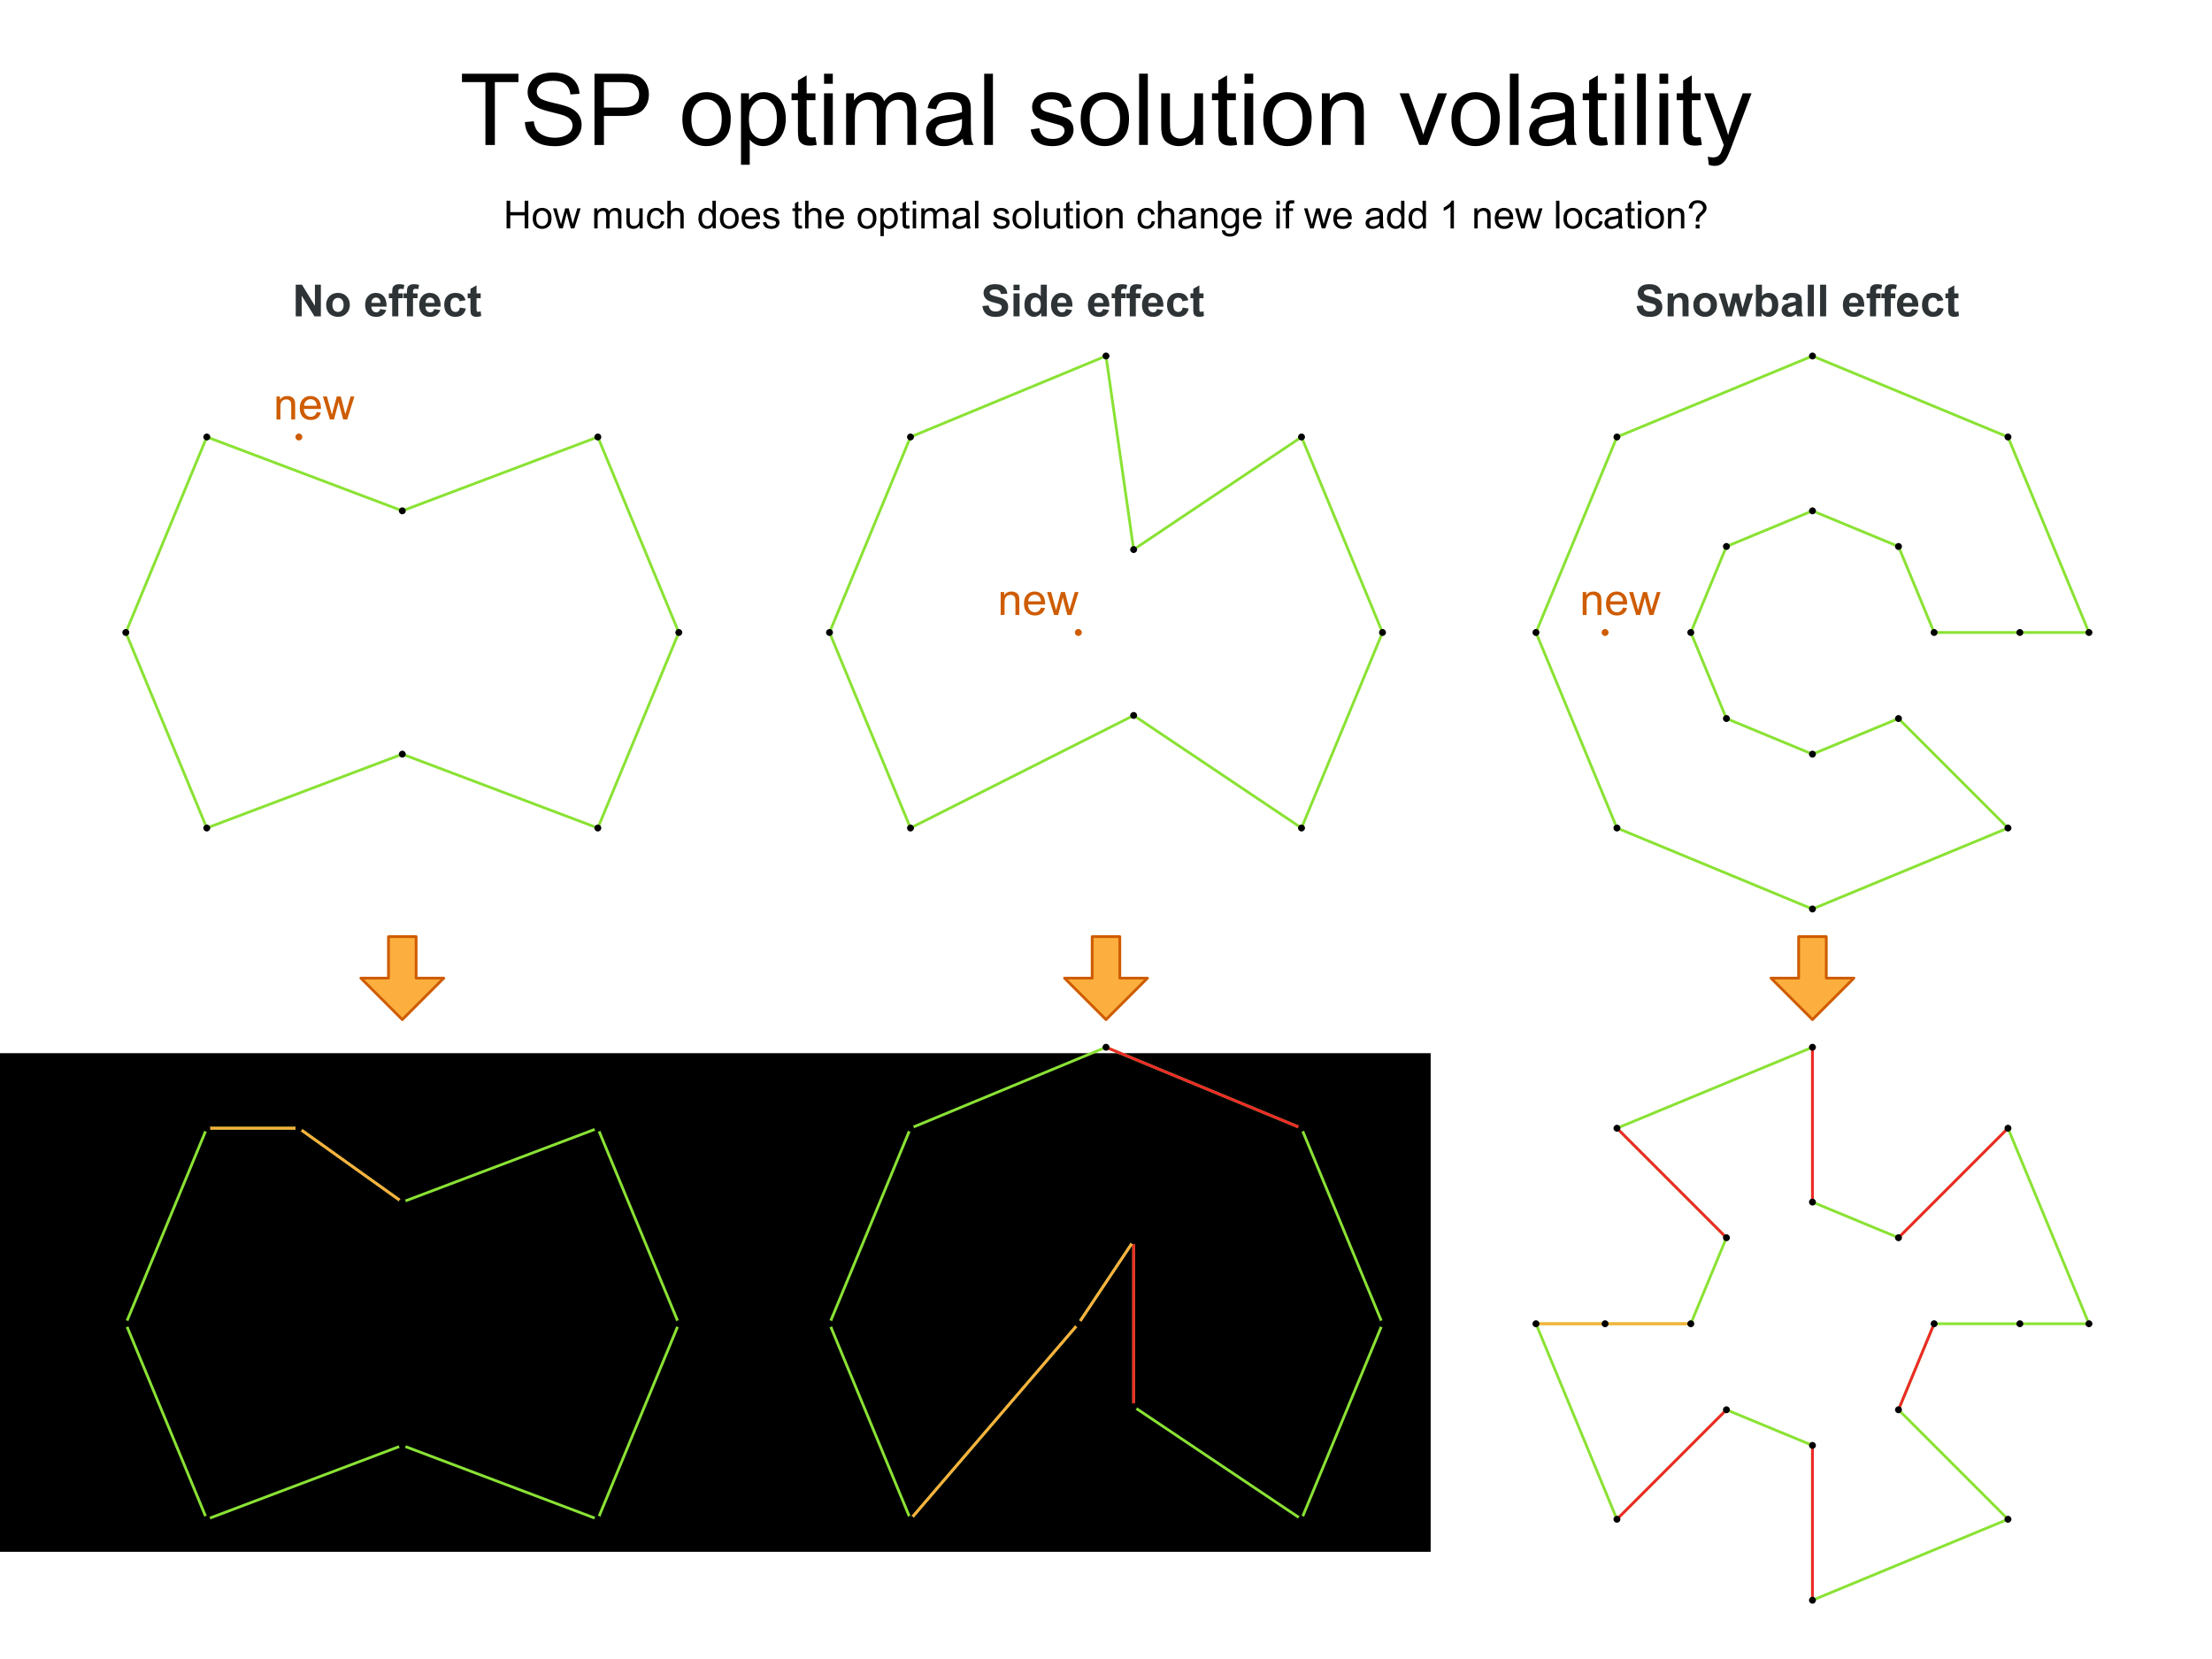 <?xml version="1.0" encoding="UTF-8" standalone="no"?>
<!-- Created with Inkscape (http://www.inkscape.org/) -->

<svg
   width="800"
   height="600"
   id="svg2"
   version="1.1"
   xmlns="http://www.w3.org/2000/svg"
   xmlns:svg="http://www.w3.org/2000/svg"
   xmlns:rdf="http://www.w3.org/1999/02/22-rdf-syntax-ns#"
   xmlns:cc="http://creativecommons.org/ns#"
   xmlns:dc="http://purl.org/dc/elements/1.1/">
  <defs
     id="defs4" />
  <g
     id="layer1"
     transform="translate(0,-452.362)"
     style="display:inline">
    <path
       style="font-size:36px;line-height:1.25;font-family:'Liberation Sans';-inkscape-font-specification:'Liberation Sans, Normal';text-align:center;text-anchor:middle"
       d="m 195.562,252.427 v -22.729 h -8.49 v -3.041 h 20.426 v 3.041 h -8.525 v 22.729 z m 14.273,-8.279 3.217,-0.281 q 0.229,1.934 1.055,3.182 0.844,1.23 2.602,2.004 1.758,0.756 3.955,0.756 1.951,0 3.445,-0.58 1.494,-0.58 2.215,-1.582 0.738,-1.02 0.738,-2.215 0,-1.213 -0.703,-2.109 -0.703,-0.914 -2.32,-1.529 -1.037,-0.404 -4.588,-1.248 -3.551,-0.861 -4.975,-1.617 -1.846,-0.967 -2.76,-2.391 -0.896,-1.441 -0.896,-3.217 0,-1.951 1.107,-3.639 1.107,-1.705 3.234,-2.584 2.127,-0.879 4.729,-0.879 2.865,0 5.045,0.932 2.197,0.914 3.375,2.707 1.178,1.793 1.266,4.061 l -3.27,0.246 q -0.264,-2.443 -1.793,-3.691 -1.512,-1.248 -4.482,-1.248 -3.094,0 -4.518,1.143 -1.406,1.125 -1.406,2.725 0,1.389 1.002,2.285 0.984,0.896 5.133,1.846 4.166,0.932 5.713,1.635 2.25,1.037 3.322,2.637 1.072,1.582 1.072,3.656 0,2.057 -1.178,3.885 -1.178,1.811 -3.393,2.83 -2.197,1.002 -4.957,1.002 -3.498,0 -5.871,-1.02 -2.355,-1.02 -3.709,-3.059 -1.336,-2.057 -1.406,-4.641 z m 25.172,8.279 v -25.77 h 9.721 q 2.566,0 3.92,0.246 1.898,0.316 3.182,1.213 1.283,0.879 2.057,2.479 0.791,1.6 0.791,3.516 0,3.287 -2.092,5.572 -2.092,2.268 -7.559,2.268 h -6.609 v 10.477 z m 3.41,-13.518 h 6.662 q 3.305,0 4.693,-1.23 1.389,-1.23 1.389,-3.463 0,-1.617 -0.826,-2.76 -0.809,-1.16 -2.145,-1.529 -0.861,-0.229 -3.182,-0.229 h -6.592 z m 28.371,4.184 q 0,-5.186 2.883,-7.682 2.408,-2.074 5.871,-2.074 3.85,0 6.293,2.531 2.443,2.514 2.443,6.961 0,3.604 -1.09,5.678 -1.072,2.057 -3.146,3.199 -2.057,1.143 -4.5,1.143 -3.92,0 -6.346,-2.514 -2.408,-2.514 -2.408,-7.242 z m 3.252,0 q 0,3.586 1.564,5.379 1.564,1.775 3.938,1.775 2.355,0 3.92,-1.793 1.564,-1.793 1.564,-5.467 0,-3.463 -1.582,-5.238 -1.564,-1.793 -3.902,-1.793 -2.373,0 -3.938,1.775 -1.564,1.775 -1.564,5.361 z m 17.947,16.488 v -25.822 h 2.883 v 2.426 q 1.02,-1.424 2.303,-2.127 1.283,-0.721 3.111,-0.721 2.391,0 4.219,1.23 1.828,1.23 2.76,3.48 0.932,2.232 0.932,4.904 0,2.865 -1.037,5.168 -1.02,2.285 -2.988,3.516 -1.951,1.213 -4.113,1.213 -1.582,0 -2.848,-0.668 -1.248,-0.668 -2.057,-1.688 v 9.088 z m 2.865,-16.383 q 0,3.604 1.459,5.326 1.459,1.723 3.533,1.723 2.109,0 3.604,-1.775 1.512,-1.793 1.512,-5.537 0,-3.568 -1.477,-5.344 -1.459,-1.775 -3.498,-1.775 -2.021,0 -3.586,1.898 -1.547,1.881 -1.547,5.484 z m 24.064,6.398 0.457,2.795 q -1.336,0.281 -2.391,0.281 -1.723,0 -2.672,-0.545 -0.949,-0.545 -1.336,-1.424 -0.387,-0.896 -0.387,-3.744 v -10.74 h -2.32 v -2.461 h 2.32 v -4.623 l 3.146,-1.898 v 6.521 h 3.182 v 2.461 h -3.182 v 10.916 q 0,1.354 0.158,1.74 0.176,0.387 0.545,0.615 0.387,0.229 1.09,0.229 0.527,0 1.389,-0.123 z m 3.111,-19.301 v -3.639 h 3.164 v 3.639 z m 0,22.131 v -18.668 h 3.164 v 18.668 z m 7.98,0 v -18.668 h 2.83 v 2.619 q 0.879,-1.371 2.338,-2.197 1.459,-0.844 3.322,-0.844 2.074,0 3.393,0.861 1.336,0.861 1.881,2.408 2.215,-3.27 5.766,-3.27 2.777,0 4.271,1.547 1.494,1.529 1.494,4.729 v 12.814 h -3.146 v -11.76 q 0,-1.898 -0.316,-2.725 -0.299,-0.844 -1.107,-1.354 -0.809,-0.51 -1.898,-0.51 -1.969,0 -3.27,1.318 -1.301,1.301 -1.301,4.184 v 10.846 h -3.164 v -12.129 q 0,-2.109 -0.773,-3.164 -0.773,-1.055 -2.531,-1.055 -1.336,0 -2.479,0.703 -1.125,0.703 -1.635,2.057 -0.51,1.354 -0.51,3.902 v 9.686 z m 42.17,-2.303 q -1.758,1.494 -3.393,2.109 -1.617,0.615 -3.48,0.615 -3.076,0 -4.729,-1.494 -1.652,-1.512 -1.652,-3.85 0,-1.371 0.615,-2.496 0.633,-1.143 1.635,-1.828 1.02,-0.686 2.285,-1.037 0.932,-0.246 2.812,-0.475 3.832,-0.457 5.643,-1.09 0.018,-0.65 0.018,-0.826 0,-1.934 -0.896,-2.725 -1.213,-1.072 -3.604,-1.072 -2.232,0 -3.305,0.791 -1.055,0.773 -1.564,2.76 l -3.094,-0.422 q 0.422,-1.986 1.389,-3.199 0.967,-1.23 2.795,-1.881 1.828,-0.668 4.236,-0.668 2.391,0 3.885,0.562 1.494,0.562 2.197,1.424 0.703,0.844 0.984,2.145 0.158,0.809 0.158,2.918 v 4.219 q 0,4.412 0.193,5.59 0.211,1.16 0.809,2.232 h -3.305 q -0.492,-0.984 -0.633,-2.303 z m -0.264,-7.066 q -1.723,0.703 -5.168,1.195 -1.951,0.281 -2.76,0.633 -0.809,0.352 -1.248,1.037 -0.439,0.668 -0.439,1.494 0,1.266 0.949,2.109 0.967,0.844 2.812,0.844 1.828,0 3.252,-0.791 1.424,-0.809 2.092,-2.197 0.51,-1.072 0.51,-3.164 z m 8.033,9.369 v -25.77 h 3.164 v 25.77 z m 16.805,-5.572 3.129,-0.492 q 0.264,1.881 1.459,2.883 1.213,1.002 3.375,1.002 2.18,0 3.234,-0.879 1.055,-0.896 1.055,-2.092 0,-1.072 -0.932,-1.688 -0.65,-0.422 -3.234,-1.072 -3.48,-0.879 -4.834,-1.512 -1.336,-0.65 -2.039,-1.775 -0.686,-1.143 -0.686,-2.514 0,-1.248 0.562,-2.303 0.58,-1.072 1.564,-1.775 0.738,-0.545 2.004,-0.914 1.283,-0.387 2.742,-0.387 2.197,0 3.85,0.633 1.67,0.633 2.461,1.723 0.791,1.072 1.09,2.883 l -3.094,0.422 q -0.211,-1.441 -1.23,-2.25 -1.002,-0.809 -2.848,-0.809 -2.18,0 -3.111,0.721 -0.932,0.721 -0.932,1.688 0,0.615 0.387,1.107 0.387,0.51 1.213,0.844 0.475,0.176 2.795,0.809 3.357,0.896 4.676,1.477 1.336,0.562 2.092,1.652 0.756,1.09 0.756,2.707 0,1.582 -0.932,2.988 -0.914,1.389 -2.654,2.162 -1.74,0.756 -3.938,0.756 -3.639,0 -5.555,-1.512 -1.898,-1.512 -2.426,-4.482 z m 18.088,-3.762 q 0,-5.186 2.883,-7.682 2.408,-2.074 5.871,-2.074 3.85,0 6.293,2.531 2.443,2.514 2.443,6.961 0,3.604 -1.09,5.678 -1.072,2.057 -3.146,3.199 -2.057,1.143 -4.5,1.143 -3.92,0 -6.346,-2.514 -2.408,-2.514 -2.408,-7.242 z m 3.252,0 q 0,3.586 1.564,5.379 1.564,1.775 3.938,1.775 2.355,0 3.92,-1.793 1.564,-1.793 1.564,-5.467 0,-3.463 -1.582,-5.238 -1.564,-1.793 -3.902,-1.793 -2.373,0 -3.938,1.775 -1.564,1.775 -1.564,5.361 z m 17.877,9.334 v -25.77 h 3.164 v 25.77 z m 20.303,0 v -2.742 q -2.18,3.164 -5.924,3.164 -1.652,0 -3.094,-0.633 -1.424,-0.633 -2.127,-1.582 -0.686,-0.967 -0.967,-2.355 -0.193,-0.932 -0.193,-2.953 v -11.566 h 3.164 v 10.354 q 0,2.479 0.193,3.34 0.299,1.248 1.266,1.969 0.967,0.703 2.391,0.703 1.424,0 2.672,-0.721 1.248,-0.738 1.758,-1.986 0.527,-1.266 0.527,-3.656 v -10.002 h 3.164 v 18.668 z m 14.695,-2.83 0.457,2.795 q -1.336,0.281 -2.391,0.281 -1.723,0 -2.672,-0.545 -0.949,-0.545 -1.336,-1.424 -0.387,-0.896 -0.387,-3.744 v -10.74 h -2.32 v -2.461 h 2.32 v -4.623 l 3.146,-1.898 v 6.521 h 3.182 v 2.461 h -3.182 v 10.916 q 0,1.354 0.158,1.74 0.176,0.387 0.545,0.615 0.387,0.229 1.09,0.229 0.527,0 1.389,-0.123 z m 3.111,-19.301 v -3.639 h 3.164 v 3.639 z m 0,22.131 v -18.668 h 3.164 v 18.668 z m 6.803,-9.334 q 0,-5.186 2.883,-7.682 2.408,-2.074 5.871,-2.074 3.85,0 6.293,2.531 2.443,2.514 2.443,6.961 0,3.604 -1.09,5.678 -1.072,2.057 -3.146,3.199 -2.057,1.143 -4.5,1.143 -3.92,0 -6.346,-2.514 -2.408,-2.514 -2.408,-7.242 z m 3.252,0 q 0,3.586 1.564,5.379 1.564,1.775 3.938,1.775 2.355,0 3.92,-1.793 1.564,-1.793 1.564,-5.467 0,-3.463 -1.582,-5.238 -1.564,-1.793 -3.902,-1.793 -2.373,0 -3.938,1.775 -1.564,1.775 -1.564,5.361 z m 17.947,9.334 v -18.668 h 2.848 v 2.654 q 2.057,-3.076 5.941,-3.076 1.688,0 3.094,0.615 1.424,0.598 2.127,1.582 0.703,0.984 0.984,2.338 0.176,0.879 0.176,3.076 v 11.479 h -3.164 v -11.355 q 0,-1.934 -0.369,-2.883 -0.369,-0.967 -1.318,-1.529 -0.932,-0.58 -2.197,-0.58 -2.021,0 -3.498,1.283 -1.459,1.283 -1.459,4.869 v 10.195 z m 35.209,0 -7.102,-18.668 h 3.34 l 4.008,11.18 q 0.65,1.811 1.195,3.762 0.422,-1.477 1.178,-3.551 l 4.148,-11.391 h 3.252 l -7.066,18.668 z m 11.637,-9.334 q 0,-5.186 2.883,-7.682 2.408,-2.074 5.871,-2.074 3.85,0 6.293,2.531 2.443,2.514 2.443,6.961 0,3.604 -1.09,5.678 -1.072,2.057 -3.146,3.199 -2.057,1.143 -4.5,1.143 -3.92,0 -6.346,-2.514 -2.408,-2.514 -2.408,-7.242 z m 3.252,0 q 0,3.586 1.564,5.379 1.564,1.775 3.938,1.775 2.355,0 3.92,-1.793 1.564,-1.793 1.564,-5.467 0,-3.463 -1.582,-5.238 -1.564,-1.793 -3.902,-1.793 -2.373,0 -3.938,1.775 -1.564,1.775 -1.564,5.361 z m 17.877,9.334 v -25.77 h 3.164 v 25.77 z m 20.25,-2.303 q -1.758,1.494 -3.393,2.109 -1.617,0.615 -3.48,0.615 -3.076,0 -4.729,-1.494 -1.652,-1.512 -1.652,-3.85 0,-1.371 0.615,-2.496 0.633,-1.143 1.635,-1.828 1.02,-0.686 2.285,-1.037 0.932,-0.246 2.812,-0.475 3.832,-0.457 5.643,-1.09 0.018,-0.65 0.018,-0.826 0,-1.934 -0.896,-2.725 -1.213,-1.072 -3.604,-1.072 -2.232,0 -3.305,0.791 -1.055,0.773 -1.564,2.76 l -3.094,-0.422 q 0.422,-1.986 1.389,-3.199 0.967,-1.23 2.795,-1.881 1.828,-0.668 4.236,-0.668 2.391,0 3.885,0.562 1.494,0.562 2.197,1.424 0.703,0.844 0.984,2.145 0.158,0.809 0.158,2.918 v 4.219 q 0,4.412 0.193,5.59 0.211,1.16 0.809,2.232 h -3.305 q -0.492,-0.984 -0.633,-2.303 z m -0.264,-7.066 q -1.723,0.703 -5.168,1.195 -1.951,0.281 -2.76,0.633 -0.809,0.352 -1.248,1.037 -0.439,0.668 -0.439,1.494 0,1.266 0.949,2.109 0.967,0.844 2.812,0.844 1.828,0 3.252,-0.791 1.424,-0.809 2.092,-2.197 0.51,-1.072 0.51,-3.164 z m 15.012,6.539 0.457,2.795 q -1.336,0.281 -2.391,0.281 -1.723,0 -2.672,-0.545 -0.949,-0.545 -1.336,-1.424 -0.387,-0.896 -0.387,-3.744 v -10.74 h -2.32 v -2.461 h 2.32 v -4.623 l 3.146,-1.898 v 6.521 h 3.182 v 2.461 h -3.182 v 10.916 q 0,1.354 0.158,1.74 0.176,0.387 0.545,0.615 0.387,0.229 1.09,0.229 0.527,0 1.389,-0.123 z m 3.111,-19.301 v -3.639 h 3.164 v 3.639 z m 0,22.131 v -18.668 h 3.164 v 18.668 z m 7.91,0 v -25.77 h 3.164 v 25.77 z m 8.086,-22.131 v -3.639 h 3.164 v 3.639 z m 0,22.131 v -18.668 h 3.164 v 18.668 z m 14.889,-2.83 0.457,2.795 q -1.336,0.281 -2.391,0.281 -1.723,0 -2.672,-0.545 -0.949,-0.545 -1.336,-1.424 -0.387,-0.896 -0.387,-3.744 v -10.74 h -2.32 v -2.461 h 2.32 v -4.623 l 3.146,-1.898 v 6.521 h 3.182 v 2.461 h -3.182 v 10.916 q 0,1.354 0.158,1.74 0.176,0.387 0.545,0.615 0.387,0.229 1.09,0.229 0.527,0 1.389,-0.123 z m 2.953,10.02 -0.352,-2.971 q 1.037,0.281 1.811,0.281 1.055,0 1.688,-0.352 0.633,-0.352 1.037,-0.984 0.299,-0.475 0.967,-2.355 0.088,-0.264 0.281,-0.773 l -7.084,-18.703 h 3.41 l 3.885,10.811 q 0.756,2.057 1.354,4.324 0.545,-2.18 1.301,-4.254 l 3.99,-10.881 h 3.164 l -7.102,18.984 q -1.143,3.076 -1.775,4.236 -0.844,1.564 -1.934,2.285 -1.09,0.738 -2.602,0.738 -0.914,0 -2.039,-0.387 z"
       id="flowRoot4302"
       transform="translate(-20,252.362)"
       aria-label="TSP optimal solution volatility" />
    <path
       style="font-size:14px;line-height:1.25;font-family:'Liberation Sans';-inkscape-font-specification:'Liberation Sans, Normal';text-align:center;text-anchor:middle"
       d="m 203.212,162.611 v -10.021 h 1.326 v 4.115 h 5.209 v -4.115 h 1.326 v 10.021 h -1.326 v -4.724 h -5.209 v 4.724 z m 9.454,-3.63 q 0,-2.017 1.121,-2.987 0.937,-0.807 2.283,-0.807 1.497,0 2.447,0.984 0.95,0.978 0.95,2.707 0,1.401 -0.424,2.208 -0.417,0.8 -1.224,1.244 -0.8,0.444 -1.75,0.444 -1.524,0 -2.468,-0.978 -0.937,-0.978 -0.937,-2.816 z m 1.265,0 q 0,1.395 0.608,2.092 0.608,0.69 1.531,0.69 0.916,0 1.524,-0.697 0.608,-0.697 0.608,-2.126 0,-1.347 -0.615,-2.037 -0.608,-0.697 -1.518,-0.697 -0.923,0 -1.531,0.69 -0.608,0.69 -0.608,2.085 z m 8.319,3.63 -2.222,-7.26 h 1.271 l 1.155,4.19 0.431,1.559 q 0.027,-0.116 0.376,-1.497 l 1.155,-4.252 h 1.265 l 1.087,4.211 0.362,1.388 0.417,-1.401 1.244,-4.197 h 1.196 l -2.27,7.26 h -1.278 l -1.155,-4.348 -0.28,-1.237 -1.47,5.585 z m 12.66,0 v -7.26 h 1.101 v 1.019 q 0.342,-0.533 0.909,-0.854 0.567,-0.328 1.292,-0.328 0.807,0 1.319,0.335 0.52,0.335 0.731,0.937 0.861,-1.271 2.242,-1.271 1.08,0 1.661,0.602 0.581,0.595 0.581,1.839 v 4.983 h -1.224 v -4.573 q 0,-0.738 -0.123,-1.06 -0.116,-0.328 -0.431,-0.526 -0.314,-0.198 -0.738,-0.198 -0.766,0 -1.271,0.513 -0.506,0.506 -0.506,1.627 v 4.218 h -1.23 v -4.717 q 0,-0.82 -0.301,-1.23 -0.301,-0.41 -0.984,-0.41 -0.52,0 -0.964,0.273 -0.438,0.273 -0.636,0.8 -0.198,0.526 -0.198,1.518 v 3.767 z m 16.42,0 v -1.066 q -0.848,1.23 -2.304,1.23 -0.643,0 -1.203,-0.246 -0.554,-0.246 -0.827,-0.615 -0.267,-0.376 -0.376,-0.916 -0.075,-0.362 -0.075,-1.148 v -4.498 h 1.23 v 4.026 q 0,0.964 0.075,1.299 0.116,0.485 0.492,0.766 0.376,0.273 0.93,0.273 0.554,0 1.039,-0.28 0.485,-0.287 0.684,-0.772 0.205,-0.492 0.205,-1.422 v -3.89 h 1.23 v 7.26 z m 7.766,-2.659 1.21,0.157 q -0.198,1.251 -1.019,1.962 -0.813,0.704 -2.003,0.704 -1.49,0 -2.399,-0.971 -0.902,-0.978 -0.902,-2.796 0,-1.176 0.39,-2.058 0.39,-0.882 1.183,-1.319 0.8,-0.444 1.736,-0.444 1.183,0 1.935,0.602 0.752,0.595 0.964,1.695 l -1.196,0.185 q -0.171,-0.731 -0.608,-1.101 -0.431,-0.369 -1.046,-0.369 -0.93,0 -1.511,0.67 -0.581,0.663 -0.581,2.105 0,1.463 0.561,2.126 0.561,0.663 1.463,0.663 0.725,0 1.21,-0.444 0.485,-0.444 0.615,-1.367 z m 2.263,2.659 v -10.021 h 1.23 v 3.596 q 0.861,-0.998 2.174,-0.998 0.807,0 1.401,0.321 0.595,0.314 0.848,0.875 0.26,0.561 0.26,1.627 v 4.601 h -1.23 v -4.601 q 0,-0.923 -0.403,-1.34 -0.396,-0.424 -1.128,-0.424 -0.547,0 -1.032,0.287 -0.479,0.28 -0.684,0.766 -0.205,0.485 -0.205,1.34 v 3.972 z m 16.386,0 v -0.916 q -0.69,1.08 -2.03,1.08 -0.868,0 -1.6,-0.479 -0.725,-0.479 -1.128,-1.333 -0.396,-0.861 -0.396,-1.976 0,-1.087 0.362,-1.969 0.362,-0.889 1.087,-1.36 0.725,-0.472 1.62,-0.472 0.656,0 1.169,0.28 0.513,0.273 0.834,0.718 v -3.596 h 1.224 v 10.021 z m -3.89,-3.623 q 0,1.395 0.588,2.085 0.588,0.69 1.388,0.69 0.807,0 1.367,-0.656 0.567,-0.663 0.567,-2.017 0,-1.49 -0.574,-2.188 -0.574,-0.697 -1.415,-0.697 -0.82,0 -1.374,0.67 -0.547,0.67 -0.547,2.112 z m 6.508,-0.007 q 0,-2.017 1.121,-2.987 0.937,-0.807 2.283,-0.807 1.497,0 2.447,0.984 0.95,0.978 0.95,2.707 0,1.401 -0.424,2.208 -0.417,0.8 -1.224,1.244 -0.8,0.444 -1.75,0.444 -1.524,0 -2.468,-0.978 -0.937,-0.978 -0.937,-2.816 z m 1.265,0 q 0,1.395 0.608,2.092 0.608,0.69 1.531,0.69 0.916,0 1.524,-0.697 0.608,-0.697 0.608,-2.126 0,-1.347 -0.615,-2.037 -0.608,-0.697 -1.518,-0.697 -0.923,0 -1.531,0.69 -0.608,0.69 -0.608,2.085 z m 11.949,1.292 1.271,0.157 q -0.301,1.114 -1.114,1.729 -0.813,0.615 -2.078,0.615 -1.593,0 -2.529,-0.978 -0.93,-0.984 -0.93,-2.755 0,-1.832 0.943,-2.844 0.943,-1.012 2.447,-1.012 1.456,0 2.379,0.991 0.923,0.991 0.923,2.789 0,0.109 -0.007,0.328 h -5.414 q 0.068,1.196 0.677,1.832 0.608,0.636 1.518,0.636 0.677,0 1.155,-0.355 0.479,-0.355 0.759,-1.135 z m -4.04,-1.989 h 4.054 q -0.082,-0.916 -0.465,-1.374 -0.588,-0.711 -1.524,-0.711 -0.848,0 -1.429,0.567 -0.574,0.567 -0.636,1.518 z m 6.364,2.16 1.217,-0.191 q 0.103,0.731 0.567,1.121 0.472,0.39 1.312,0.39 0.848,0 1.258,-0.342 0.41,-0.349 0.41,-0.813 0,-0.417 -0.362,-0.656 -0.253,-0.164 -1.258,-0.417 -1.354,-0.342 -1.88,-0.588 -0.52,-0.253 -0.793,-0.69 -0.267,-0.444 -0.267,-0.978 0,-0.485 0.219,-0.896 0.226,-0.417 0.608,-0.69 0.287,-0.212 0.779,-0.355 0.499,-0.15 1.066,-0.15 0.854,0 1.497,0.246 0.649,0.246 0.957,0.67 0.308,0.417 0.424,1.121 l -1.203,0.164 q -0.082,-0.561 -0.479,-0.875 -0.39,-0.314 -1.107,-0.314 -0.848,0 -1.21,0.28 -0.362,0.28 -0.362,0.656 0,0.239 0.15,0.431 0.15,0.198 0.472,0.328 0.185,0.068 1.087,0.314 1.306,0.349 1.818,0.574 0.52,0.219 0.813,0.643 0.294,0.424 0.294,1.053 0,0.615 -0.362,1.162 -0.355,0.54 -1.032,0.841 -0.677,0.294 -1.531,0.294 -1.415,0 -2.16,-0.588 -0.738,-0.588 -0.943,-1.743 z m 14.068,1.066 0.178,1.087 q -0.52,0.109 -0.93,0.109 -0.67,0 -1.039,-0.212 -0.369,-0.212 -0.52,-0.554 -0.15,-0.349 -0.15,-1.456 v -4.177 h -0.902 v -0.957 h 0.902 v -1.798 l 1.224,-0.738 v 2.536 h 1.237 v 0.957 h -1.237 v 4.245 q 0,0.526 0.061,0.677 0.068,0.15 0.212,0.239 0.15,0.089 0.424,0.089 0.205,0 0.54,-0.048 z m 1.203,1.101 v -10.021 h 1.23 v 3.596 q 0.861,-0.998 2.174,-0.998 0.807,0 1.401,0.321 0.595,0.314 0.848,0.875 0.26,0.561 0.26,1.627 v 4.601 h -1.23 v -4.601 q 0,-0.923 -0.403,-1.34 -0.396,-0.424 -1.128,-0.424 -0.547,0 -1.032,0.287 -0.479,0.28 -0.684,0.766 -0.205,0.485 -0.205,1.34 v 3.972 z m 12.756,-2.338 1.271,0.157 q -0.301,1.114 -1.114,1.729 -0.813,0.615 -2.078,0.615 -1.593,0 -2.529,-0.978 -0.93,-0.984 -0.93,-2.755 0,-1.832 0.943,-2.844 0.943,-1.012 2.447,-1.012 1.456,0 2.379,0.991 0.923,0.991 0.923,2.789 0,0.109 -0.007,0.328 h -5.414 q 0.068,1.196 0.677,1.832 0.608,0.636 1.518,0.636 0.677,0 1.155,-0.355 0.479,-0.355 0.759,-1.135 z m -4.04,-1.989 h 4.054 q -0.082,-0.916 -0.465,-1.374 -0.588,-0.711 -1.524,-0.711 -0.848,0 -1.429,0.567 -0.574,0.567 -0.636,1.518 z m 10.288,0.697 q 0,-2.017 1.121,-2.987 0.937,-0.807 2.283,-0.807 1.497,0 2.447,0.984 0.95,0.978 0.95,2.707 0,1.401 -0.424,2.208 -0.417,0.8 -1.224,1.244 -0.8,0.444 -1.75,0.444 -1.524,0 -2.468,-0.978 -0.937,-0.978 -0.937,-2.816 z m 1.265,0 q 0,1.395 0.608,2.092 0.608,0.69 1.531,0.69 0.916,0 1.524,-0.697 0.608,-0.697 0.608,-2.126 0,-1.347 -0.615,-2.037 -0.608,-0.697 -1.518,-0.697 -0.923,0 -1.531,0.69 -0.608,0.69 -0.608,2.085 z m 6.979,6.412 V 155.351 h 1.121 v 0.943 q 0.396,-0.554 0.895,-0.827 0.499,-0.28 1.21,-0.28 0.93,0 1.641,0.479 0.711,0.479 1.073,1.354 0.362,0.868 0.362,1.907 0,1.114 -0.403,2.01 -0.396,0.889 -1.162,1.367 -0.759,0.472 -1.6,0.472 -0.615,0 -1.107,-0.26 -0.485,-0.26 -0.8,-0.656 v 3.534 z m 1.114,-6.371 q 0,1.401 0.567,2.071 0.567,0.67 1.374,0.67 0.82,0 1.401,-0.69 0.588,-0.697 0.588,-2.153 0,-1.388 -0.574,-2.078 -0.567,-0.69 -1.36,-0.69 -0.786,0 -1.395,0.738 -0.602,0.731 -0.602,2.133 z m 9.358,2.488 0.178,1.087 q -0.52,0.109 -0.93,0.109 -0.67,0 -1.039,-0.212 -0.369,-0.212 -0.52,-0.554 -0.15,-0.349 -0.15,-1.456 v -4.177 h -0.902 v -0.957 h 0.902 v -1.798 l 1.224,-0.738 v 2.536 h 1.237 v 0.957 h -1.237 v 4.245 q 0,0.526 0.061,0.677 0.068,0.15 0.212,0.239 0.15,0.089 0.424,0.089 0.205,0 0.54,-0.048 z m 1.21,-7.506 v -1.415 h 1.23 v 1.415 z m 0,8.606 v -7.26 h 1.23 v 7.26 z m 3.104,0 v -7.26 h 1.101 v 1.019 q 0.342,-0.533 0.909,-0.854 0.567,-0.328 1.292,-0.328 0.807,0 1.319,0.335 0.52,0.335 0.731,0.937 0.861,-1.271 2.242,-1.271 1.08,0 1.661,0.602 0.581,0.595 0.581,1.839 v 4.983 h -1.224 v -4.573 q 0,-0.738 -0.123,-1.06 -0.116,-0.328 -0.431,-0.526 -0.314,-0.198 -0.738,-0.198 -0.766,0 -1.271,0.513 -0.506,0.506 -0.506,1.627 v 4.218 h -1.23 v -4.717 q 0,-0.82 -0.301,-1.23 -0.301,-0.41 -0.984,-0.41 -0.52,0 -0.964,0.273 -0.438,0.273 -0.636,0.8 -0.198,0.526 -0.198,1.518 v 3.767 z m 16.399,-0.896 q -0.684,0.581 -1.319,0.82 -0.629,0.239 -1.354,0.239 -1.196,0 -1.839,-0.581 -0.643,-0.588 -0.643,-1.497 0,-0.533 0.239,-0.971 0.246,-0.444 0.636,-0.711 0.396,-0.267 0.889,-0.403 0.362,-0.096 1.094,-0.185 1.49,-0.178 2.194,-0.424 0.007,-0.253 0.007,-0.321 0,-0.752 -0.349,-1.06 -0.472,-0.417 -1.401,-0.417 -0.868,0 -1.285,0.308 -0.41,0.301 -0.608,1.073 l -1.203,-0.164 q 0.164,-0.772 0.54,-1.244 0.376,-0.479 1.087,-0.731 0.711,-0.26 1.647,-0.26 0.93,0 1.511,0.219 0.581,0.219 0.854,0.554 0.273,0.328 0.383,0.834 0.061,0.314 0.061,1.135 v 1.641 q 0,1.716 0.075,2.174 0.082,0.451 0.314,0.868 h -1.285 q -0.191,-0.383 -0.246,-0.896 z m -0.103,-2.748 q -0.67,0.273 -2.01,0.465 -0.759,0.109 -1.073,0.246 -0.314,0.137 -0.485,0.403 -0.171,0.26 -0.171,0.581 0,0.492 0.369,0.82 0.376,0.328 1.094,0.328 0.711,0 1.265,-0.308 0.554,-0.314 0.813,-0.854 0.198,-0.417 0.198,-1.23 z m 3.124,3.644 v -10.021 h 1.23 v 10.021 z m 6.535,-2.167 1.217,-0.191 q 0.103,0.731 0.567,1.121 0.472,0.39 1.312,0.39 0.848,0 1.258,-0.342 0.41,-0.349 0.41,-0.813 0,-0.417 -0.362,-0.656 -0.253,-0.164 -1.258,-0.417 -1.354,-0.342 -1.88,-0.588 -0.52,-0.253 -0.793,-0.69 -0.267,-0.444 -0.267,-0.978 0,-0.485 0.219,-0.896 0.226,-0.417 0.608,-0.69 0.287,-0.212 0.779,-0.355 0.499,-0.15 1.066,-0.15 0.854,0 1.497,0.246 0.649,0.246 0.957,0.67 0.308,0.417 0.424,1.121 l -1.203,0.164 q -0.082,-0.561 -0.479,-0.875 -0.39,-0.314 -1.107,-0.314 -0.848,0 -1.21,0.28 -0.362,0.28 -0.362,0.656 0,0.239 0.15,0.431 0.15,0.198 0.472,0.328 0.185,0.068 1.087,0.314 1.306,0.349 1.818,0.574 0.52,0.219 0.813,0.643 0.294,0.424 0.294,1.053 0,0.615 -0.362,1.162 -0.355,0.54 -1.032,0.841 -0.677,0.294 -1.531,0.294 -1.415,0 -2.16,-0.588 -0.738,-0.588 -0.943,-1.743 z m 7.034,-1.463 q 0,-2.017 1.121,-2.987 0.937,-0.807 2.283,-0.807 1.497,0 2.447,0.984 0.95,0.978 0.95,2.707 0,1.401 -0.424,2.208 -0.417,0.8 -1.224,1.244 -0.8,0.444 -1.75,0.444 -1.524,0 -2.468,-0.978 -0.937,-0.978 -0.937,-2.816 z m 1.265,0 q 0,1.395 0.608,2.092 0.608,0.69 1.531,0.69 0.916,0 1.524,-0.697 0.608,-0.697 0.608,-2.126 0,-1.347 -0.615,-2.037 -0.608,-0.697 -1.518,-0.697 -0.923,0 -1.531,0.69 -0.608,0.69 -0.608,2.085 z m 6.952,3.63 v -10.021 h 1.23 v 10.021 z m 7.896,0 v -1.066 q -0.848,1.23 -2.304,1.23 -0.643,0 -1.203,-0.246 -0.554,-0.246 -0.827,-0.615 -0.267,-0.376 -0.376,-0.916 -0.075,-0.362 -0.075,-1.148 v -4.498 h 1.23 v 4.026 q 0,0.964 0.075,1.299 0.116,0.485 0.492,0.766 0.376,0.273 0.93,0.273 0.554,0 1.039,-0.28 0.485,-0.287 0.684,-0.772 0.205,-0.492 0.205,-1.422 v -3.89 h 1.23 v 7.26 z m 5.715,-1.101 0.178,1.087 q -0.52,0.109 -0.93,0.109 -0.67,0 -1.039,-0.212 -0.369,-0.212 -0.52,-0.554 -0.15,-0.349 -0.15,-1.456 v -4.177 h -0.902 v -0.957 h 0.902 v -1.798 l 1.224,-0.738 v 2.536 h 1.237 v 0.957 h -1.237 v 4.245 q 0,0.526 0.061,0.677 0.068,0.15 0.212,0.239 0.15,0.089 0.424,0.089 0.205,0 0.54,-0.048 z m 1.21,-7.506 v -1.415 h 1.23 v 1.415 z m 0,8.606 v -7.26 h 1.23 v 7.26 z m 2.646,-3.63 q 0,-2.017 1.121,-2.987 0.937,-0.807 2.283,-0.807 1.497,0 2.447,0.984 0.95,0.978 0.95,2.707 0,1.401 -0.424,2.208 -0.417,0.8 -1.224,1.244 -0.8,0.444 -1.75,0.444 -1.524,0 -2.468,-0.978 -0.937,-0.978 -0.937,-2.816 z m 1.265,0 q 0,1.395 0.608,2.092 0.608,0.69 1.531,0.69 0.916,0 1.524,-0.697 0.608,-0.697 0.608,-2.126 0,-1.347 -0.615,-2.037 -0.608,-0.697 -1.518,-0.697 -0.923,0 -1.531,0.69 -0.608,0.69 -0.608,2.085 z m 6.979,3.63 v -7.26 h 1.107 v 1.032 q 0.8,-1.196 2.311,-1.196 0.656,0 1.203,0.239 0.554,0.232 0.827,0.615 0.273,0.383 0.383,0.909 0.068,0.342 0.068,1.196 v 4.464 h -1.23 v -4.416 q 0,-0.752 -0.144,-1.121 -0.144,-0.376 -0.513,-0.595 -0.362,-0.226 -0.854,-0.226 -0.786,0 -1.36,0.499 -0.567,0.499 -0.567,1.894 v 3.965 z m 16.413,-2.659 1.21,0.157 q -0.198,1.251 -1.019,1.962 -0.813,0.704 -2.003,0.704 -1.49,0 -2.399,-0.971 -0.902,-0.978 -0.902,-2.796 0,-1.176 0.39,-2.058 0.39,-0.882 1.183,-1.319 0.8,-0.444 1.736,-0.444 1.183,0 1.935,0.602 0.752,0.595 0.964,1.695 l -1.196,0.185 q -0.171,-0.731 -0.608,-1.101 -0.431,-0.369 -1.046,-0.369 -0.93,0 -1.511,0.67 -0.581,0.663 -0.581,2.105 0,1.463 0.561,2.126 0.561,0.663 1.463,0.663 0.725,0 1.21,-0.444 0.485,-0.444 0.615,-1.367 z m 2.263,2.659 v -10.021 h 1.23 v 3.596 q 0.861,-0.998 2.174,-0.998 0.807,0 1.401,0.321 0.595,0.314 0.848,0.875 0.26,0.561 0.26,1.627 v 4.601 h -1.23 v -4.601 q 0,-0.923 -0.403,-1.34 -0.396,-0.424 -1.128,-0.424 -0.547,0 -1.032,0.287 -0.479,0.28 -0.684,0.766 -0.205,0.485 -0.205,1.34 v 3.972 z m 12.523,-0.896 q -0.684,0.581 -1.319,0.82 -0.629,0.239 -1.354,0.239 -1.196,0 -1.839,-0.581 -0.643,-0.588 -0.643,-1.497 0,-0.533 0.239,-0.971 0.246,-0.444 0.636,-0.711 0.396,-0.267 0.889,-0.403 0.362,-0.096 1.094,-0.185 1.49,-0.178 2.194,-0.424 0.007,-0.253 0.007,-0.321 0,-0.752 -0.349,-1.06 -0.472,-0.417 -1.401,-0.417 -0.868,0 -1.285,0.308 -0.41,0.301 -0.608,1.073 l -1.203,-0.164 q 0.164,-0.772 0.54,-1.244 0.376,-0.479 1.087,-0.731 0.711,-0.26 1.647,-0.26 0.93,0 1.511,0.219 0.581,0.219 0.854,0.554 0.273,0.328 0.383,0.834 0.061,0.314 0.061,1.135 v 1.641 q 0,1.716 0.075,2.174 0.082,0.451 0.314,0.868 h -1.285 q -0.191,-0.383 -0.246,-0.896 z m -0.103,-2.748 q -0.67,0.273 -2.01,0.465 -0.759,0.109 -1.073,0.246 -0.314,0.137 -0.485,0.403 -0.171,0.26 -0.171,0.581 0,0.492 0.369,0.82 0.376,0.328 1.094,0.328 0.711,0 1.265,-0.308 0.554,-0.314 0.813,-0.854 0.198,-0.417 0.198,-1.23 z m 3.151,3.644 v -7.26 h 1.107 v 1.032 q 0.8,-1.196 2.311,-1.196 0.656,0 1.203,0.239 0.554,0.232 0.827,0.615 0.273,0.383 0.383,0.909 0.068,0.342 0.068,1.196 v 4.464 h -1.23 v -4.416 q 0,-0.752 -0.144,-1.121 -0.144,-0.376 -0.513,-0.595 -0.362,-0.226 -0.854,-0.226 -0.786,0 -1.36,0.499 -0.567,0.499 -0.567,1.894 v 3.965 z m 7.561,0.602 1.196,0.178 q 0.075,0.554 0.417,0.807 0.458,0.342 1.251,0.342 0.854,0 1.319,-0.342 0.465,-0.342 0.629,-0.957 0.096,-0.376 0.089,-1.579 -0.807,0.95 -2.01,0.95 -1.497,0 -2.317,-1.08 -0.82,-1.08 -0.82,-2.591 0,-1.039 0.376,-1.914 0.376,-0.882 1.087,-1.36 0.718,-0.479 1.682,-0.479 1.285,0 2.119,1.039 v -0.875 h 1.135 v 6.275 q 0,1.695 -0.349,2.399 -0.342,0.711 -1.094,1.121 -0.745,0.41 -1.839,0.41 -1.299,0 -2.099,-0.588 -0.8,-0.581 -0.772,-1.757 z m 1.019,-4.361 q 0,1.429 0.567,2.085 0.567,0.656 1.422,0.656 0.848,0 1.422,-0.649 0.574,-0.656 0.574,-2.051 0,-1.333 -0.595,-2.01 -0.588,-0.677 -1.422,-0.677 -0.82,0 -1.395,0.67 -0.574,0.663 -0.574,1.976 z m 11.963,1.422 1.271,0.157 q -0.301,1.114 -1.114,1.729 -0.813,0.615 -2.078,0.615 -1.593,0 -2.529,-0.978 -0.93,-0.984 -0.93,-2.755 0,-1.832 0.943,-2.844 0.943,-1.012 2.447,-1.012 1.456,0 2.379,0.991 0.923,0.991 0.923,2.789 0,0.109 -0.007,0.328 h -5.414 q 0.068,1.196 0.677,1.832 0.608,0.636 1.518,0.636 0.677,0 1.155,-0.355 0.479,-0.355 0.759,-1.135 z m -4.04,-1.989 h 4.054 q -0.082,-0.916 -0.465,-1.374 -0.588,-0.711 -1.524,-0.711 -0.848,0 -1.429,0.567 -0.574,0.567 -0.636,1.518 z m 10.753,-4.279 v -1.415 h 1.23 v 1.415 z m 0,8.606 v -7.26 h 1.23 v 7.26 z m 3.397,0 v -6.303 h -1.087 v -0.957 h 1.087 v -0.772 q 0,-0.731 0.13,-1.087 0.178,-0.479 0.622,-0.772 0.451,-0.301 1.258,-0.301 0.52,0 1.148,0.123 l -0.185,1.073 q -0.383,-0.068 -0.725,-0.068 -0.561,0 -0.793,0.239 -0.232,0.239 -0.232,0.895 v 0.67 h 1.415 v 0.957 h -1.415 v 6.303 z m 8.825,0 -2.222,-7.26 h 1.271 l 1.155,4.19 0.431,1.559 q 0.027,-0.116 0.376,-1.497 l 1.155,-4.252 h 1.265 l 1.087,4.211 0.362,1.388 0.417,-1.401 1.244,-4.197 h 1.196 l -2.27,7.26 h -1.278 l -1.155,-4.348 -0.28,-1.237 -1.47,5.585 z m 13.74,-2.338 1.271,0.157 q -0.301,1.114 -1.114,1.729 -0.813,0.615 -2.078,0.615 -1.593,0 -2.529,-0.978 -0.93,-0.984 -0.93,-2.755 0,-1.832 0.943,-2.844 0.943,-1.012 2.447,-1.012 1.456,0 2.379,0.991 0.923,0.991 0.923,2.789 0,0.109 -0.007,0.328 h -5.414 q 0.068,1.196 0.677,1.832 0.608,0.636 1.518,0.636 0.677,0 1.155,-0.355 0.479,-0.355 0.759,-1.135 z m -4.04,-1.989 h 4.054 q -0.082,-0.916 -0.465,-1.374 -0.588,-0.711 -1.524,-0.711 -0.848,0 -1.429,0.567 -0.574,0.567 -0.636,1.518 z m 15.483,3.432 q -0.684,0.581 -1.319,0.82 -0.629,0.239 -1.354,0.239 -1.196,0 -1.839,-0.581 -0.643,-0.588 -0.643,-1.497 0,-0.533 0.239,-0.971 0.246,-0.444 0.636,-0.711 0.396,-0.267 0.889,-0.403 0.362,-0.096 1.094,-0.185 1.49,-0.178 2.194,-0.424 0.007,-0.253 0.007,-0.321 0,-0.752 -0.349,-1.06 -0.472,-0.417 -1.401,-0.417 -0.868,0 -1.285,0.308 -0.41,0.301 -0.608,1.073 l -1.203,-0.164 q 0.164,-0.772 0.54,-1.244 0.376,-0.479 1.087,-0.731 0.711,-0.26 1.647,-0.26 0.93,0 1.511,0.219 0.581,0.219 0.854,0.554 0.273,0.328 0.383,0.834 0.061,0.314 0.061,1.135 v 1.641 q 0,1.716 0.075,2.174 0.082,0.451 0.314,0.868 h -1.285 q -0.191,-0.383 -0.246,-0.896 z m -0.103,-2.748 q -0.67,0.273 -2.01,0.465 -0.759,0.109 -1.073,0.246 -0.314,0.137 -0.485,0.403 -0.171,0.26 -0.171,0.581 0,0.492 0.369,0.82 0.376,0.328 1.094,0.328 0.711,0 1.265,-0.308 0.554,-0.314 0.813,-0.854 0.198,-0.417 0.198,-1.23 z m 7.861,3.644 v -0.916 q -0.69,1.08 -2.03,1.08 -0.868,0 -1.6,-0.479 -0.725,-0.479 -1.128,-1.333 -0.396,-0.861 -0.396,-1.976 0,-1.087 0.362,-1.969 0.362,-0.889 1.087,-1.36 0.725,-0.472 1.62,-0.472 0.656,0 1.169,0.28 0.513,0.273 0.834,0.718 v -3.596 h 1.224 v 10.021 z m -3.89,-3.623 q 0,1.395 0.588,2.085 0.588,0.69 1.388,0.69 0.807,0 1.367,-0.656 0.567,-0.663 0.567,-2.017 0,-1.49 -0.574,-2.188 -0.574,-0.697 -1.415,-0.697 -0.82,0 -1.374,0.67 -0.547,0.67 -0.547,2.112 z m 11.676,3.623 v -0.916 q -0.69,1.08 -2.03,1.08 -0.868,0 -1.6,-0.479 -0.725,-0.479 -1.128,-1.333 -0.396,-0.861 -0.396,-1.976 0,-1.087 0.362,-1.969 0.362,-0.889 1.087,-1.36 0.725,-0.472 1.62,-0.472 0.656,0 1.169,0.28 0.513,0.273 0.834,0.718 v -3.596 h 1.224 v 10.021 z m -3.89,-3.623 q 0,1.395 0.588,2.085 0.588,0.69 1.388,0.69 0.807,0 1.367,-0.656 0.567,-0.663 0.567,-2.017 0,-1.49 -0.574,-2.188 -0.574,-0.697 -1.415,-0.697 -0.82,0 -1.374,0.67 -0.547,0.67 -0.547,2.112 z m 15.148,3.623 h -1.23 v -7.841 q -0.444,0.424 -1.169,0.848 -0.718,0.424 -1.292,0.636 v -1.189 q 1.032,-0.485 1.805,-1.176 0.772,-0.69 1.094,-1.34 h 0.793 z m 7.383,0 v -7.26 h 1.107 v 1.032 q 0.8,-1.196 2.311,-1.196 0.656,0 1.203,0.239 0.554,0.232 0.827,0.615 0.273,0.383 0.383,0.909 0.068,0.342 0.068,1.196 v 4.464 h -1.23 v -4.416 q 0,-0.752 -0.144,-1.121 -0.144,-0.376 -0.513,-0.595 -0.362,-0.226 -0.855,-0.226 -0.786,0 -1.36,0.499 -0.567,0.499 -0.567,1.894 v 3.965 z m 12.756,-2.338 1.271,0.157 q -0.301,1.114 -1.114,1.729 -0.813,0.615 -2.078,0.615 -1.593,0 -2.529,-0.978 -0.93,-0.984 -0.93,-2.755 0,-1.832 0.943,-2.844 0.943,-1.012 2.447,-1.012 1.456,0 2.379,0.991 0.923,0.991 0.923,2.789 0,0.109 -0.007,0.328 h -5.414 q 0.068,1.196 0.677,1.832 0.608,0.636 1.518,0.636 0.677,0 1.155,-0.355 0.479,-0.355 0.759,-1.135 z m -4.04,-1.989 h 4.054 q -0.082,-0.916 -0.465,-1.374 -0.588,-0.711 -1.524,-0.711 -0.848,0 -1.429,0.567 -0.574,0.567 -0.636,1.518 z m 8.196,4.327 -2.222,-7.26 h 1.271 l 1.155,4.19 0.431,1.559 q 0.027,-0.116 0.376,-1.497 l 1.155,-4.252 h 1.265 l 1.087,4.211 0.362,1.388 0.417,-1.401 1.244,-4.197 h 1.196 l -2.27,7.26 h -1.278 l -1.155,-4.348 -0.28,-1.237 -1.47,5.585 z m 12.633,0 v -10.021 h 1.23 v 10.021 z m 2.68,-3.63 q 0,-2.017 1.121,-2.987 0.937,-0.807 2.283,-0.807 1.497,0 2.447,0.984 0.95,0.978 0.95,2.707 0,1.401 -0.424,2.208 -0.417,0.8 -1.224,1.244 -0.8,0.444 -1.75,0.444 -1.524,0 -2.468,-0.978 -0.937,-0.978 -0.937,-2.816 z m 1.265,0 q 0,1.395 0.608,2.092 0.608,0.69 1.531,0.69 0.916,0 1.524,-0.697 0.608,-0.697 0.608,-2.126 0,-1.347 -0.615,-2.037 -0.608,-0.697 -1.518,-0.697 -0.923,0 -1.531,0.69 -0.608,0.69 -0.608,2.085 z m 11.717,0.971 1.21,0.157 q -0.198,1.251 -1.019,1.962 -0.813,0.704 -2.003,0.704 -1.49,0 -2.399,-0.971 -0.902,-0.978 -0.902,-2.796 0,-1.176 0.39,-2.058 0.39,-0.882 1.183,-1.319 0.8,-0.444 1.736,-0.444 1.183,0 1.935,0.602 0.752,0.595 0.964,1.695 l -1.196,0.185 q -0.171,-0.731 -0.608,-1.101 -0.431,-0.369 -1.046,-0.369 -0.93,0 -1.511,0.67 -0.581,0.663 -0.581,2.105 0,1.463 0.561,2.126 0.561,0.663 1.463,0.663 0.725,0 1.21,-0.444 0.485,-0.444 0.615,-1.367 z m 7,1.764 q -0.684,0.581 -1.319,0.82 -0.629,0.239 -1.354,0.239 -1.196,0 -1.839,-0.581 -0.643,-0.588 -0.643,-1.497 0,-0.533 0.239,-0.971 0.246,-0.444 0.636,-0.711 0.396,-0.267 0.889,-0.403 0.362,-0.096 1.094,-0.185 1.49,-0.178 2.194,-0.424 0.007,-0.253 0.007,-0.321 0,-0.752 -0.349,-1.06 -0.472,-0.417 -1.401,-0.417 -0.868,0 -1.285,0.308 -0.41,0.301 -0.608,1.073 l -1.203,-0.164 q 0.164,-0.772 0.54,-1.244 0.376,-0.479 1.087,-0.731 0.711,-0.26 1.647,-0.26 0.93,0 1.511,0.219 0.581,0.219 0.854,0.554 0.273,0.328 0.383,0.834 0.061,0.314 0.061,1.135 v 1.641 q 0,1.716 0.075,2.174 0.082,0.451 0.314,0.868 h -1.285 q -0.191,-0.383 -0.246,-0.896 z m -0.103,-2.748 q -0.67,0.273 -2.01,0.465 -0.759,0.109 -1.073,0.246 -0.314,0.137 -0.485,0.403 -0.171,0.26 -0.171,0.581 0,0.492 0.369,0.82 0.376,0.328 1.094,0.328 0.711,0 1.265,-0.308 0.554,-0.314 0.813,-0.854 0.198,-0.417 0.198,-1.23 z m 5.838,2.543 0.178,1.087 q -0.52,0.109 -0.93,0.109 -0.67,0 -1.039,-0.212 -0.369,-0.212 -0.52,-0.554 -0.15,-0.349 -0.15,-1.456 v -4.177 h -0.902 v -0.957 h 0.902 v -1.798 l 1.224,-0.738 v 2.536 h 1.237 v 0.957 h -1.237 v 4.245 q 0,0.526 0.061,0.677 0.068,0.15 0.212,0.239 0.15,0.089 0.424,0.089 0.205,0 0.54,-0.048 z m 1.21,-7.506 v -1.415 h 1.23 v 1.415 z m 0,8.606 v -7.26 h 1.23 v 7.26 z m 2.646,-3.63 q 0,-2.017 1.121,-2.987 0.937,-0.807 2.283,-0.807 1.497,0 2.447,0.984 0.95,0.978 0.95,2.707 0,1.401 -0.424,2.208 -0.417,0.8 -1.224,1.244 -0.8,0.444 -1.75,0.444 -1.524,0 -2.468,-0.978 -0.937,-0.978 -0.937,-2.816 z m 1.265,0 q 0,1.395 0.608,2.092 0.608,0.69 1.531,0.69 0.916,0 1.524,-0.697 0.608,-0.697 0.608,-2.126 0,-1.347 -0.615,-2.037 -0.608,-0.697 -1.518,-0.697 -0.923,0 -1.531,0.69 -0.608,0.69 -0.608,2.085 z m 6.979,3.63 v -7.26 h 1.107 v 1.032 q 0.8,-1.196 2.311,-1.196 0.656,0 1.203,0.239 0.554,0.232 0.827,0.615 0.273,0.383 0.383,0.909 0.068,0.342 0.068,1.196 v 4.464 h -1.23 v -4.416 q 0,-0.752 -0.144,-1.121 -0.144,-0.376 -0.513,-0.595 -0.362,-0.226 -0.854,-0.226 -0.786,0 -1.36,0.499 -0.567,0.499 -0.567,1.894 v 3.965 z m 10.09,-2.468 q -0.007,-0.246 -0.007,-0.369 0,-0.725 0.205,-1.251 0.15,-0.396 0.485,-0.8 0.246,-0.294 0.882,-0.855 0.643,-0.567 0.834,-0.902 0.191,-0.335 0.191,-0.731 0,-0.718 -0.561,-1.258 -0.561,-0.547 -1.374,-0.547 -0.786,0 -1.312,0.492 -0.526,0.492 -0.69,1.538 l -1.265,-0.15 q 0.171,-1.401 1.012,-2.146 0.848,-0.745 2.235,-0.745 1.47,0 2.345,0.8 0.875,0.8 0.875,1.935 0,0.656 -0.308,1.21 -0.308,0.554 -1.203,1.347 -0.602,0.533 -0.786,0.786 -0.185,0.253 -0.273,0.581 -0.089,0.328 -0.103,1.066 z m -0.075,2.468 v -1.401 h 1.401 v 1.401 z"
       id="flowRoot4302-6"
       transform="translate(-20,372.362)"
       aria-label="How much does the optimal solution change if we add 1 new location?" />
    <g
       id="g3709"
       transform="translate(0,20)" />
    <flowRoot
       xml:space="preserve"
       id="flowRoot4157"
       style="font-style:normal;font-weight:normal;line-height:0.01%;font-family:sans-serif;letter-spacing:0px;word-spacing:0px;fill:#000000;fill-opacity:1;stroke:none"><flowRegion
         id="flowRegion4159"
         style="font-family:sans-serif"><rect
           id="rect4161"
           width="10.955"
           height="72.472"
           x="16.011"
           y="-53.933" /></flowRegion><flowPara
         id="flowPara4163"
         style="font-size:40px;line-height:1.25;font-family:sans-serif"> </flowPara></flowRoot>
    <flowRoot
       xml:space="preserve"
       id="flowRoot4442"
       style="font-style:normal;font-variant:normal;font-weight:normal;font-stretch:normal;line-height:0.01%;font-family:serif;-inkscape-font-specification:Serif;letter-spacing:0px;word-spacing:0px;fill:#000000;fill-opacity:1;stroke:none"
       transform="translate(0,452.362)"><flowRegion
         id="flowRegion4444"
         style="font-family:serif"><rect
           id="rect4446"
           width="2.528"
           height="91.011"
           x="503.09"
           y="458.427" /></flowRegion><flowPara
         id="flowPara4448"
         style="font-size:20px;line-height:1.25;font-family:serif"> </flowPara></flowRoot>
    <flowRoot
       xml:space="preserve"
       id="flowRoot4510"
       style="font-style:normal;font-variant:normal;font-weight:normal;font-stretch:normal;line-height:0.01%;font-family:serif;-inkscape-font-specification:Serif;letter-spacing:0px;word-spacing:0px;fill:#000000;fill-opacity:1;stroke:none"
       transform="translate(0,452.362)"><flowRegion
         id="flowRegion4512"
         style="font-family:serif"><rect
           id="rect4514"
           width="555.337"
           height="180.337"
           x="-37.921"
           y="380.899" /></flowRegion><flowPara
         id="flowPara4516"
         style="font-size:20px;line-height:1.25;font-family:serif"> </flowPara></flowRoot>
    <g
       id="g8492"
       transform="matrix(0.5,0,0,0.5,-386.845,504.431)" />
    <g
       transform="matrix(0.5,0,0,0.5,-416.845,504.431)"
       id="g8502" />
    <g
       transform="translate(1.604,-270)"
       id="g3617" />
    <g
       transform="matrix(0.75,0,0,0.75,875.063,57.966)"
       id="g5639" />
    <g
       id="g5659"
       transform="matrix(0.75,0,0,0.75,875.063,20.466)" />
    <g
       id="g5667"
       transform="translate(0.984,-26.791)">
      <path
         id="path5665"
         d="m 754.516,707.903 -29.289,-70.711 -70.711,-29.289 -70.711,29.289 -29.289,70.711 29.289,70.711 70.711,29.289 70.711,-29.289 -39.598,-39.598 -31.113,12.887 -31.113,-12.887 -12.887,-31.113 12.887,-31.113 31.113,-12.887 31.113,12.887 12.887,31.113 31,0 25,0"
         style="color:#000000;fill:none;stroke:#8ae234;stroke-width:1;stroke-linecap:round;stroke-linejoin:round;stroke-miterlimit:4;stroke-opacity:1;stroke-dasharray:none;marker:none;visibility:visible;display:inline;overflow:visible;enable-background:accumulate" />
      <g
         transform="translate(653.266,456.791)"
         id="g4877">
        <path
           style="color:#000000;fill:#000000;fill-opacity:1;fill-rule:nonzero;stroke:none;stroke-width:2;marker:none;visibility:visible;display:inline;overflow:visible;enable-background:accumulate"
           id="path4776-4"
           d="m 150,315 c 0,2.761 -2.239,5 -5,5 -2.761,0 -5,-2.239 -5,-5 0,-2.761 2.239,-5 5,-5 2.761,0 5,2.239 5,5 z"
           transform="matrix(0.25,0,0,0.25,-35,72.362)" />
        <path
           transform="matrix(0.25,0,0,0.25,35.711,101.651)"
           d="m 150,315 c 0,2.761 -2.239,5 -5,5 -2.761,0 -5,-2.239 -5,-5 0,-2.761 2.239,-5 5,-5 2.761,0 5,2.239 5,5 z"
           id="path4841"
           style="color:#000000;fill:#000000;fill-opacity:1;fill-rule:nonzero;stroke:none;stroke-width:2;marker:none;visibility:visible;display:inline;overflow:visible;enable-background:accumulate" />
        <path
           transform="matrix(0.25,0,0,0.25,65,172.362)"
           d="m 150,315 c 0,2.761 -2.239,5 -5,5 -2.761,0 -5,-2.239 -5,-5 0,-2.761 2.239,-5 5,-5 2.761,0 5,2.239 5,5 z"
           id="path4843"
           style="color:#000000;fill:#000000;fill-opacity:1;fill-rule:nonzero;stroke:none;stroke-width:2;marker:none;visibility:visible;display:inline;overflow:visible;enable-background:accumulate" />
        <path
           style="color:#000000;fill:#000000;fill-opacity:1;fill-rule:nonzero;stroke:none;stroke-width:2;marker:none;visibility:visible;display:inline;overflow:visible;enable-background:accumulate"
           id="path4845"
           d="m 150,315 c 0,2.761 -2.239,5 -5,5 -2.761,0 -5,-2.239 -5,-5 0,-2.761 2.239,-5 5,-5 2.761,0 5,2.239 5,5 z"
           transform="matrix(0.25,0,0,0.25,35.711,243.073)" />
        <path
           transform="matrix(0.25,0,0,0.25,-35,272.362)"
           d="m 150,315 c 0,2.761 -2.239,5 -5,5 -2.761,0 -5,-2.239 -5,-5 0,-2.761 2.239,-5 5,-5 2.761,0 5,2.239 5,5 z"
           id="path4847"
           style="color:#000000;fill:#000000;fill-opacity:1;fill-rule:nonzero;stroke:none;stroke-width:2;marker:none;visibility:visible;display:inline;overflow:visible;enable-background:accumulate" />
        <path
           transform="matrix(0.25,0,0,0.25,-105.711,243.073)"
           d="m 150,315 c 0,2.761 -2.239,5 -5,5 -2.761,0 -5,-2.239 -5,-5 0,-2.761 2.239,-5 5,-5 2.761,0 5,2.239 5,5 z"
           id="path4849"
           style="color:#000000;fill:#000000;fill-opacity:1;fill-rule:nonzero;stroke:none;stroke-width:2;marker:none;visibility:visible;display:inline;overflow:visible;enable-background:accumulate" />
        <path
           style="color:#000000;fill:#000000;fill-opacity:1;fill-rule:nonzero;stroke:none;stroke-width:2;marker:none;visibility:visible;display:inline;overflow:visible;enable-background:accumulate"
           id="path4851"
           d="m 150,315 c 0,2.761 -2.239,5 -5,5 -2.761,0 -5,-2.239 -5,-5 0,-2.761 2.239,-5 5,-5 2.761,0 5,2.239 5,5 z"
           transform="matrix(0.25,0,0,0.25,-105.711,101.651)" />
        <path
           style="color:#000000;fill:#000000;fill-opacity:1;fill-rule:nonzero;stroke:none;stroke-width:2;marker:none;visibility:visible;display:inline;overflow:visible;enable-background:accumulate"
           id="path4853"
           d="m 150,315 c 0,2.761 -2.239,5 -5,5 -2.761,0 -5,-2.239 -5,-5 0,-2.761 2.239,-5 5,-5 2.761,0 5,2.239 5,5 z"
           transform="matrix(0.25,0,0,0.25,-135,172.362)" />
        <path
           transform="matrix(0.25,0,0,0.25,-35,128.362)"
           d="m 150,315 c 0,2.761 -2.239,5 -5,5 -2.761,0 -5,-2.239 -5,-5 0,-2.761 2.239,-5 5,-5 2.761,0 5,2.239 5,5 z"
           id="path4855"
           style="color:#000000;fill:#000000;fill-opacity:1;fill-rule:nonzero;stroke:none;stroke-width:2;marker:none;visibility:visible;display:inline;overflow:visible;enable-background:accumulate" />
        <path
           style="color:#000000;fill:#000000;fill-opacity:1;fill-rule:nonzero;stroke:none;stroke-width:2;marker:none;visibility:visible;display:inline;overflow:visible;enable-background:accumulate"
           id="path4857"
           d="m 150,315 c 0,2.761 -2.239,5 -5,5 -2.761,0 -5,-2.239 -5,-5 0,-2.761 2.239,-5 5,-5 2.761,0 5,2.239 5,5 z"
           transform="matrix(0.25,0,0,0.25,-35,216.362)" />
        <path
           style="color:#000000;fill:#000000;fill-opacity:1;fill-rule:nonzero;stroke:none;stroke-width:2;marker:none;visibility:visible;display:inline;overflow:visible;enable-background:accumulate"
           id="path4859"
           d="m 150,315 c 0,2.761 -2.239,5 -5,5 -2.761,0 -5,-2.239 -5,-5 0,-2.761 2.239,-5 5,-5 2.761,0 5,2.239 5,5 z"
           transform="matrix(0.25,0,0,0.25,-3.887,141.249)" />
        <path
           transform="matrix(0.25,0,0,0.25,-66.113,141.249)"
           d="m 150,315 c 0,2.761 -2.239,5 -5,5 -2.761,0 -5,-2.239 -5,-5 0,-2.761 2.239,-5 5,-5 2.761,0 5,2.239 5,5 z"
           id="path4861"
           style="color:#000000;fill:#000000;fill-opacity:1;fill-rule:nonzero;stroke:none;stroke-width:2;marker:none;visibility:visible;display:inline;overflow:visible;enable-background:accumulate" />
        <path
           style="color:#000000;fill:#000000;fill-opacity:1;fill-rule:nonzero;stroke:none;stroke-width:2;marker:none;visibility:visible;display:inline;overflow:visible;enable-background:accumulate"
           id="path4865"
           d="m 150,315 c 0,2.761 -2.239,5 -5,5 -2.761,0 -5,-2.239 -5,-5 0,-2.761 2.239,-5 5,-5 2.761,0 5,2.239 5,5 z"
           transform="matrix(0.25,0,0,0.25,9,172.362)" />
        <path
           transform="matrix(0.25,0,0,0.25,-79,172.362)"
           d="m 150,315 c 0,2.761 -2.239,5 -5,5 -2.761,0 -5,-2.239 -5,-5 0,-2.761 2.239,-5 5,-5 2.761,0 5,2.239 5,5 z"
           id="path4867"
           style="color:#000000;fill:#000000;fill-opacity:1;fill-rule:nonzero;stroke:none;stroke-width:2;marker:none;visibility:visible;display:inline;overflow:visible;enable-background:accumulate" />
        <path
           transform="matrix(0.25,0,0,0.25,-3.887,203.475)"
           d="m 150,315 c 0,2.761 -2.239,5 -5,5 -2.761,0 -5,-2.239 -5,-5 0,-2.761 2.239,-5 5,-5 2.761,0 5,2.239 5,5 z"
           id="path4869"
           style="color:#000000;fill:#000000;fill-opacity:1;fill-rule:nonzero;stroke:none;stroke-width:2;marker:none;visibility:visible;display:inline;overflow:visible;enable-background:accumulate" />
        <path
           style="color:#000000;fill:#000000;fill-opacity:1;fill-rule:nonzero;stroke:none;stroke-width:2;marker:none;visibility:visible;display:inline;overflow:visible;enable-background:accumulate"
           id="path4871"
           d="m 150,315 c 0,2.761 -2.239,5 -5,5 -2.761,0 -5,-2.239 -5,-5 0,-2.761 2.239,-5 5,-5 2.761,0 5,2.239 5,5 z"
           transform="matrix(0.25,0,0,0.25,-66.113,203.475)" />
        <path
           transform="matrix(0.25,0,0,0.25,40,172.362)"
           d="m 150,315 c 0,2.761 -2.239,5 -5,5 -2.761,0 -5,-2.239 -5,-5 0,-2.761 2.239,-5 5,-5 2.761,0 5,2.239 5,5 z"
           id="path4873"
           style="color:#000000;fill:#000000;fill-opacity:1;fill-rule:nonzero;stroke:none;stroke-width:2;marker:none;visibility:visible;display:inline;overflow:visible;enable-background:accumulate" />
        <path
           style="color:#000000;fill:#ce5c00;fill-opacity:1;fill-rule:nonzero;stroke:none;stroke-width:2;marker:none;visibility:visible;display:inline;overflow:visible;enable-background:accumulate"
           id="path4875"
           d="m 150,315 c 0,2.761 -2.239,5 -5,5 -2.761,0 -5,-2.239 -5,-5 0,-2.761 2.239,-5 5,-5 2.761,0 5,2.239 5,5 z"
           transform="matrix(0.25,0,0,0.25,-110,172.362)" />
      </g>
    </g>
    <path
       style="font-size:16px;line-height:1.25;font-family:'Liberation Sans';-inkscape-font-specification:'Liberation Sans, Normal';text-align:center;text-anchor:middle;fill:#ce5c00"
       d="m 361.461,236.502 v -8.297 h 1.266 v 1.18 q 0.914,-1.367 2.641,-1.367 0.75,0 1.375,0.273 0.633,0.266 0.945,0.703 0.312,0.438 0.438,1.039 0.078,0.391 0.078,1.367 v 5.102 h -1.406 v -5.047 q 0,-0.859 -0.164,-1.281 -0.164,-0.43 -0.586,-0.68 -0.414,-0.258 -0.977,-0.258 -0.898,0 -1.555,0.57 -0.648,0.57 -0.648,2.164 v 4.531 z m 14.578,-2.672 1.453,0.18 q -0.344,1.273 -1.273,1.977 -0.93,0.703 -2.375,0.703 -1.82,0 -2.891,-1.117 -1.062,-1.125 -1.062,-3.148 0,-2.094 1.078,-3.25 1.078,-1.156 2.797,-1.156 1.664,0 2.719,1.133 1.055,1.133 1.055,3.188 0,0.125 -0.008,0.375 h -6.188 q 0.078,1.367 0.773,2.094 0.695,0.727 1.734,0.727 0.773,0 1.32,-0.406 0.547,-0.406 0.867,-1.297 z m -4.617,-2.273 h 4.633 q -0.094,-1.047 -0.531,-1.57 -0.672,-0.812 -1.742,-0.812 -0.969,0 -1.633,0.648 -0.656,0.648 -0.727,1.734 z m 9.367,4.945 -2.539,-8.297 h 1.453 l 1.32,4.789 0.492,1.781 q 0.031,-0.133 0.43,-1.711 l 1.32,-4.859 h 1.445 l 1.242,4.812 0.414,1.586 0.477,-1.602 1.422,-4.797 h 1.367 l -2.594,8.297 h -1.461 l -1.32,-4.969 -0.32,-1.414 -1.68,6.383 z"
       id="flowRoot5731"
       transform="translate(210.945,438.272)"
       aria-label="new" />
    <path
       style="color:#000000;fill:#fcaf3e;fill-opacity:1;fill-rule:nonzero;stroke:#ce5c00;stroke-width:1;stroke-linecap:round;stroke-linejoin:round;stroke-miterlimit:4;stroke-opacity:1;stroke-dasharray:none;stroke-dashoffset:40;marker:none;visibility:visible;display:inline;overflow:visible;enable-background:accumulate"
       d="m 650.5,791.112 10,0 0,15 10,0 -15,15 -15,-15 10,0 0,-15"
       id="path5747" />
    <path
       id="path5939"
       d="m 216.211,610.401 -70.711,26.711 -70.711,-26.711 -29.289,70.711 29.289,70.711 70.711,-26.711 70.711,26.711 29.289,-70.711 -29.289,-70.711"
       style="color:#000000;fill:none;stroke:#8ae234;stroke-width:1;stroke-linecap:round;stroke-linejoin:round;stroke-miterlimit:4;stroke-opacity:1;stroke-dasharray:none;marker:none;visibility:visible;display:inline;overflow:visible;enable-background:accumulate" />
    <path
       style="color:#000000;fill:#000000;fill-opacity:1;fill-rule:nonzero;stroke:none;stroke-width:2;marker:none;visibility:visible;display:inline;overflow:visible;enable-background:accumulate"
       id="path5945"
       d="m 150,315 c 0,2.761 -2.239,5 -5,5 -2.761,0 -5,-2.239 -5,-5 0,-2.761 2.239,-5 5,-5 2.761,0 5,2.239 5,5 z"
       transform="matrix(0.25,0,0,0.25,179.961,531.651)" />
    <path
       style="color:#000000;fill:#000000;fill-opacity:1;fill-rule:nonzero;stroke:none;stroke-width:2;marker:none;visibility:visible;display:inline;overflow:visible;enable-background:accumulate"
       id="path5947"
       d="m 150,315 c 0,2.761 -2.239,5 -5,5 -2.761,0 -5,-2.239 -5,-5 0,-2.761 2.239,-5 5,-5 2.761,0 5,2.239 5,5 z"
       transform="matrix(0.25,0,0,0.25,209.25,602.362)" />
    <path
       transform="matrix(0.25,0,0,0.25,179.961,673.073)"
       d="m 150,315 c 0,2.761 -2.239,5 -5,5 -2.761,0 -5,-2.239 -5,-5 0,-2.761 2.239,-5 5,-5 2.761,0 5,2.239 5,5 z"
       id="path5949"
       style="color:#000000;fill:#000000;fill-opacity:1;fill-rule:nonzero;stroke:none;stroke-width:2;marker:none;visibility:visible;display:inline;overflow:visible;enable-background:accumulate" />
    <path
       style="color:#000000;fill:#000000;fill-opacity:1;fill-rule:nonzero;stroke:none;stroke-width:2;marker:none;visibility:visible;display:inline;overflow:visible;enable-background:accumulate"
       id="path5953"
       d="m 150,315 c 0,2.761 -2.239,5 -5,5 -2.761,0 -5,-2.239 -5,-5 0,-2.761 2.239,-5 5,-5 2.761,0 5,2.239 5,5 z"
       transform="matrix(0.25,0,0,0.25,38.539,673.073)" />
    <path
       transform="matrix(0.25,0,0,0.25,38.539,531.651)"
       d="m 150,315 c 0,2.761 -2.239,5 -5,5 -2.761,0 -5,-2.239 -5,-5 0,-2.761 2.239,-5 5,-5 2.761,0 5,2.239 5,5 z"
       id="path5955"
       style="color:#000000;fill:#000000;fill-opacity:1;fill-rule:nonzero;stroke:none;stroke-width:2;marker:none;visibility:visible;display:inline;overflow:visible;enable-background:accumulate" />
    <path
       transform="matrix(0.25,0,0,0.25,9.25,602.362)"
       d="m 150,315 c 0,2.761 -2.239,5 -5,5 -2.761,0 -5,-2.239 -5,-5 0,-2.761 2.239,-5 5,-5 2.761,0 5,2.239 5,5 z"
       id="path5957"
       style="color:#000000;fill:#000000;fill-opacity:1;fill-rule:nonzero;stroke:none;stroke-width:2;marker:none;visibility:visible;display:inline;overflow:visible;enable-background:accumulate" />
    <path
       style="color:#000000;fill:#000000;fill-opacity:1;fill-rule:nonzero;stroke:none;stroke-width:2;marker:none;visibility:visible;display:inline;overflow:visible;enable-background:accumulate"
       id="path5959"
       d="m 150,315 c 0,2.761 -2.239,5 -5,5 -2.761,0 -5,-2.239 -5,-5 0,-2.761 2.239,-5 5,-5 2.761,0 5,2.239 5,5 z"
       transform="matrix(0.25,0,0,0.25,109.25,558.362)" />
    <path
       transform="matrix(0.25,0,0,0.25,109.25,646.362)"
       d="m 150,315 c 0,2.761 -2.239,5 -5,5 -2.761,0 -5,-2.239 -5,-5 0,-2.761 2.239,-5 5,-5 2.761,0 5,2.239 5,5 z"
       id="path5961"
       style="color:#000000;fill:#000000;fill-opacity:1;fill-rule:nonzero;stroke:none;stroke-width:2;marker:none;visibility:visible;display:inline;overflow:visible;enable-background:accumulate" />
    <path
       transform="matrix(0.25,0,0,0.25,71.844,531.651)"
       d="m 150,315 c 0,2.761 -2.239,5 -5,5 -2.761,0 -5,-2.239 -5,-5 0,-2.761 2.239,-5 5,-5 2.761,0 5,2.239 5,5 z"
       id="path5977"
       style="color:#000000;fill:#ce5c00;fill-opacity:1;fill-rule:nonzero;stroke:none;stroke-width:2;marker:none;visibility:visible;display:inline;overflow:visible;enable-background:accumulate" />
    <path
       style="font-size:16px;line-height:1.25;font-family:'Liberation Sans';-inkscape-font-specification:'Liberation Sans, Normal';text-align:center;text-anchor:middle;fill:#ce5c00"
       d="m 361.461,236.502 v -8.297 h 1.266 v 1.18 q 0.914,-1.367 2.641,-1.367 0.75,0 1.375,0.273 0.633,0.266 0.945,0.703 0.312,0.438 0.438,1.039 0.078,0.391 0.078,1.367 v 5.102 h -1.406 v -5.047 q 0,-0.859 -0.164,-1.281 -0.164,-0.43 -0.586,-0.68 -0.414,-0.258 -0.977,-0.258 -0.898,0 -1.555,0.57 -0.648,0.57 -0.648,2.164 v 4.531 z m 14.578,-2.672 1.453,0.18 q -0.344,1.273 -1.273,1.977 -0.93,0.703 -2.375,0.703 -1.82,0 -2.891,-1.117 -1.062,-1.125 -1.062,-3.148 0,-2.094 1.078,-3.25 1.078,-1.156 2.797,-1.156 1.664,0 2.719,1.133 1.055,1.133 1.055,3.188 0,0.125 -0.008,0.375 h -6.188 q 0.078,1.367 0.773,2.094 0.695,0.727 1.734,0.727 0.773,0 1.32,-0.406 0.547,-0.406 0.867,-1.297 z m -4.617,-2.273 h 4.633 q -0.094,-1.047 -0.531,-1.57 -0.672,-0.812 -1.742,-0.812 -0.969,0 -1.633,0.648 -0.656,0.648 -0.727,1.734 z m 9.367,4.945 -2.539,-8.297 h 1.453 l 1.32,4.789 0.492,1.781 q 0.031,-0.133 0.43,-1.711 l 1.32,-4.859 h 1.445 l 1.242,4.812 0.414,1.586 0.477,-1.602 1.422,-4.797 h 1.367 l -2.594,8.297 h -1.461 l -1.32,-4.969 -0.32,-1.414 -1.68,6.383 z"
       id="flowRoot6021"
       transform="translate(-261.461,367.561)"
       aria-label="new" />
    <path
       id="path6029"
       d="m 140.5,791.112 10,0 0,15 10,0 -15,15 -15,-15 10,0 0,-15"
       style="color:#000000;fill:#fcaf3e;fill-opacity:1;fill-rule:nonzero;stroke:#ce5c00;stroke-width:1;stroke-linecap:round;stroke-linejoin:round;stroke-miterlimit:4;stroke-opacity:1;stroke-dasharray:none;stroke-dashoffset:40;marker:none;visibility:visible;display:inline;overflow:visible;enable-background:accumulate" />
    <path
       id="path3220"
       d="m 470.711,610.401 -60.711,40.711 -10,-70 -70.711,29.289 -29.289,70.711 29.289,70.711 80.711,-40.711 60.711,40.711 29.289,-70.711 -29.289,-70.711"
       style="color:#000000;fill:none;stroke:#8ae234;stroke-width:1;stroke-linecap:round;stroke-linejoin:round;stroke-miterlimit:4;stroke-opacity:1;stroke-dasharray:none;marker:none;visibility:visible;display:inline;overflow:visible;enable-background:accumulate" />
    <path
       style="font-size:16px;line-height:1.25;font-family:'Liberation Sans';-inkscape-font-specification:'Liberation Sans, Normal';text-align:center;text-anchor:middle;fill:#ce5c00"
       d="m 361.461,236.502 v -8.297 h 1.266 v 1.18 q 0.914,-1.367 2.641,-1.367 0.75,0 1.375,0.273 0.633,0.266 0.945,0.703 0.312,0.438 0.438,1.039 0.078,0.391 0.078,1.367 v 5.102 h -1.406 v -5.047 q 0,-0.859 -0.164,-1.281 -0.164,-0.43 -0.586,-0.68 -0.414,-0.258 -0.977,-0.258 -0.898,0 -1.555,0.57 -0.648,0.57 -0.648,2.164 v 4.531 z m 14.578,-2.672 1.453,0.18 q -0.344,1.273 -1.273,1.977 -0.93,0.703 -2.375,0.703 -1.82,0 -2.891,-1.117 -1.062,-1.125 -1.062,-3.148 0,-2.094 1.078,-3.25 1.078,-1.156 2.797,-1.156 1.664,0 2.719,1.133 1.055,1.133 1.055,3.188 0,0.125 -0.008,0.375 h -6.188 q 0.078,1.367 0.773,2.094 0.695,0.727 1.734,0.727 0.773,0 1.32,-0.406 0.547,-0.406 0.867,-1.297 z m -4.617,-2.273 h 4.633 q -0.094,-1.047 -0.531,-1.57 -0.672,-0.812 -1.742,-0.812 -0.969,0 -1.633,0.648 -0.656,0.648 -0.727,1.734 z m 9.367,4.945 -2.539,-8.297 h 1.453 l 1.32,4.789 0.492,1.781 q 0.031,-0.133 0.43,-1.711 l 1.32,-4.859 h 1.445 l 1.242,4.812 0.414,1.586 0.477,-1.602 1.422,-4.797 h 1.367 l -2.594,8.297 h -1.461 l -1.32,-4.969 -0.32,-1.414 -1.68,6.383 z"
       id="flowRoot3260"
       transform="translate(0.445,438.272)"
       aria-label="new" />
    <path
       style="color:#000000;fill:#ce5c00;fill-opacity:1;fill-rule:nonzero;stroke:none;stroke-width:2;marker:none;visibility:visible;display:inline;overflow:visible;enable-background:accumulate"
       id="path3306"
       d="m 150,315 c 0,2.761 -2.239,5 -5,5 -2.761,0 -5,-2.239 -5,-5 0,-2.761 2.239,-5 5,-5 2.761,0 5,2.239 5,5 z"
       transform="matrix(0.25,0,0,0.25,353.75,602.362)" />
    <g
       id="g3534"
       transform="translate(0,5)">
      <path
         style="color:#000000;fill:#000000;fill-opacity:1;fill-rule:nonzero;stroke:none;stroke-width:2;marker:none;visibility:visible;display:inline;overflow:visible;enable-background:accumulate"
         id="path3224"
         d="m 150,315 c 0,2.761 -2.239,5 -5,5 -2.761,0 -5,-2.239 -5,-5 0,-2.761 2.239,-5 5,-5 2.761,0 5,2.239 5,5 z"
         transform="matrix(0.25,0,0,0.25,363.75,497.362)" />
      <path
         transform="matrix(0.25,0,0,0.25,434.461,526.651)"
         d="m 150,315 c 0,2.761 -2.239,5 -5,5 -2.761,0 -5,-2.239 -5,-5 0,-2.761 2.239,-5 5,-5 2.761,0 5,2.239 5,5 z"
         id="path3226"
         style="color:#000000;fill:#000000;fill-opacity:1;fill-rule:nonzero;stroke:none;stroke-width:2;marker:none;visibility:visible;display:inline;overflow:visible;enable-background:accumulate" />
      <path
         transform="matrix(0.25,0,0,0.25,463.75,597.362)"
         d="m 150,315 c 0,2.761 -2.239,5 -5,5 -2.761,0 -5,-2.239 -5,-5 0,-2.761 2.239,-5 5,-5 2.761,0 5,2.239 5,5 z"
         id="path3228"
         style="color:#000000;fill:#000000;fill-opacity:1;fill-rule:nonzero;stroke:none;stroke-width:2;marker:none;visibility:visible;display:inline;overflow:visible;enable-background:accumulate" />
      <path
         style="color:#000000;fill:#000000;fill-opacity:1;fill-rule:nonzero;stroke:none;stroke-width:2;marker:none;visibility:visible;display:inline;overflow:visible;enable-background:accumulate"
         id="path3230"
         d="m 150,315 c 0,2.761 -2.239,5 -5,5 -2.761,0 -5,-2.239 -5,-5 0,-2.761 2.239,-5 5,-5 2.761,0 5,2.239 5,5 z"
         transform="matrix(0.25,0,0,0.25,434.461,668.073)" />
      <path
         transform="matrix(0.25,0,0,0.25,293.039,668.073)"
         d="m 150,315 c 0,2.761 -2.239,5 -5,5 -2.761,0 -5,-2.239 -5,-5 0,-2.761 2.239,-5 5,-5 2.761,0 5,2.239 5,5 z"
         id="path3234"
         style="color:#000000;fill:#000000;fill-opacity:1;fill-rule:nonzero;stroke:none;stroke-width:2;marker:none;visibility:visible;display:inline;overflow:visible;enable-background:accumulate" />
      <path
         style="color:#000000;fill:#000000;fill-opacity:1;fill-rule:nonzero;stroke:none;stroke-width:2;marker:none;visibility:visible;display:inline;overflow:visible;enable-background:accumulate"
         id="path3236"
         d="m 150,315 c 0,2.761 -2.239,5 -5,5 -2.761,0 -5,-2.239 -5,-5 0,-2.761 2.239,-5 5,-5 2.761,0 5,2.239 5,5 z"
         transform="matrix(0.25,0,0,0.25,293.039,526.651)" />
      <path
         style="color:#000000;fill:#000000;fill-opacity:1;fill-rule:nonzero;stroke:none;stroke-width:2;marker:none;visibility:visible;display:inline;overflow:visible;enable-background:accumulate"
         id="path3238"
         d="m 150,315 c 0,2.761 -2.239,5 -5,5 -2.761,0 -5,-2.239 -5,-5 0,-2.761 2.239,-5 5,-5 2.761,0 5,2.239 5,5 z"
         transform="matrix(0.25,0,0,0.25,263.75,597.362)" />
      <path
         style="color:#000000;fill:#000000;fill-opacity:1;fill-rule:nonzero;stroke:none;stroke-width:2;marker:none;visibility:visible;display:inline;overflow:visible;enable-background:accumulate"
         id="path3248"
         d="m 150,315 c 0,2.761 -2.239,5 -5,5 -2.761,0 -5,-2.239 -5,-5 0,-2.761 2.239,-5 5,-5 2.761,0 5,2.239 5,5 z"
         transform="matrix(0.25,0,0,0.25,373.75,567.362)" />
      <path
         transform="matrix(0.25,0,0,0.25,373.75,627.362)"
         d="m 150,315 c 0,2.761 -2.239,5 -5,5 -2.761,0 -5,-2.239 -5,-5 0,-2.761 2.239,-5 5,-5 2.761,0 5,2.239 5,5 z"
         id="path3308"
         style="color:#000000;fill:#000000;fill-opacity:1;fill-rule:nonzero;stroke:none;stroke-width:2;marker:none;visibility:visible;display:inline;overflow:visible;enable-background:accumulate" />
    </g>
    <path
       style="color:#000000;fill:#fcaf3e;fill-opacity:1;fill-rule:nonzero;stroke:#ce5c00;stroke-width:1;stroke-linecap:round;stroke-linejoin:round;stroke-miterlimit:4;stroke-opacity:1;stroke-dasharray:none;stroke-dashoffset:40;marker:none;visibility:visible;display:inline;overflow:visible;enable-background:accumulate"
       d="m 395,791.112 10,0 0,15 10,0 -15,15 -15,-15 10,0 0,-15"
       id="path3379" />
  </g>
  <g
     id="layer2"
     style="display:inline">
    <path
       style="color:#000000;fill:none;stroke:#8ae234;stroke-width:1;stroke-linecap:round;stroke-linejoin:round;stroke-miterlimit:4;stroke-opacity:1;stroke-dasharray:none;marker:none;visibility:visible;display:inline;overflow:visible;enable-background:accumulate"
       d="m 216.211,408.039 -70.711,26.711 -37.406,-26.711 -33.305,0 L 45.5,478.75 74.789,549.461 145.5,522.75 216.211,549.461 245.5,478.75 216.211,408.039"
       id="path6183" />
    <path
       style="color:#000000;fill:none;stroke:#fcaf3e;stroke-width:1;stroke-linecap:round;stroke-linejoin:round;stroke-miterlimit:4;stroke-opacity:1;stroke-dasharray:none;stroke-dashoffset:40;marker:none;visibility:visible;display:inline;overflow:visible;enable-background:accumulate"
       d="m 145.5,434.75 -37.406,-26.711 -33.305,0"
       id="path6227" />
    <path
       transform="matrix(0.25,0,0,0.25,179.961,329.289)"
       d="m 150,315 a 5,5 0 1 1 -10,0 5,5 0 1 1 10,0 z"
       id="path6185"
       style="color:#000000;fill:#000000;fill-opacity:1;fill-rule:nonzero;stroke:none;stroke-width:2;marker:none;visibility:visible;display:inline;overflow:visible;enable-background:accumulate" />
    <path
       transform="matrix(0.25,0,0,0.25,209.25,400)"
       d="m 150,315 a 5,5 0 1 1 -10,0 5,5 0 1 1 10,0 z"
       id="path6187"
       style="color:#000000;fill:#000000;fill-opacity:1;fill-rule:nonzero;stroke:none;stroke-width:2;marker:none;visibility:visible;display:inline;overflow:visible;enable-background:accumulate" />
    <path
       style="color:#000000;fill:#000000;fill-opacity:1;fill-rule:nonzero;stroke:none;stroke-width:2;marker:none;visibility:visible;display:inline;overflow:visible;enable-background:accumulate"
       id="path6189"
       d="m 150,315 a 5,5 0 1 1 -10,0 5,5 0 1 1 10,0 z"
       transform="matrix(0.25,0,0,0.25,179.961,470.711)" />
    <path
       transform="matrix(0.25,0,0,0.25,38.539,470.711)"
       d="m 150,315 a 5,5 0 1 1 -10,0 5,5 0 1 1 10,0 z"
       id="path6191"
       style="color:#000000;fill:#000000;fill-opacity:1;fill-rule:nonzero;stroke:none;stroke-width:2;marker:none;visibility:visible;display:inline;overflow:visible;enable-background:accumulate" />
    <path
       style="color:#000000;fill:#000000;fill-opacity:1;fill-rule:nonzero;stroke:none;stroke-width:2;marker:none;visibility:visible;display:inline;overflow:visible;enable-background:accumulate"
       id="path6193"
       d="m 150,315 a 5,5 0 1 1 -10,0 5,5 0 1 1 10,0 z"
       transform="matrix(0.25,0,0,0.25,38.539,329.289)" />
    <path
       style="color:#000000;fill:#000000;fill-opacity:1;fill-rule:nonzero;stroke:none;stroke-width:2;marker:none;visibility:visible;display:inline;overflow:visible;enable-background:accumulate"
       id="path6195"
       d="m 150,315 a 5,5 0 1 1 -10,0 5,5 0 1 1 10,0 z"
       transform="matrix(0.25,0,0,0.25,9.25,400)" />
    <path
       transform="matrix(0.25,0,0,0.25,109.25,356)"
       d="m 150,315 a 5,5 0 1 1 -10,0 5,5 0 1 1 10,0 z"
       id="path6197"
       style="color:#000000;fill:#000000;fill-opacity:1;fill-rule:nonzero;stroke:none;stroke-width:2;marker:none;visibility:visible;display:inline;overflow:visible;enable-background:accumulate" />
    <path
       style="color:#000000;fill:#000000;fill-opacity:1;fill-rule:nonzero;stroke:none;stroke-width:2;marker:none;visibility:visible;display:inline;overflow:visible;enable-background:accumulate"
       id="path6199"
       d="m 150,315 a 5,5 0 1 1 -10,0 5,5 0 1 1 10,0 z"
       transform="matrix(0.25,0,0,0.25,109.25,444)" />
    <path
       style="color:#000000;fill:#000000;fill-opacity:1;fill-rule:nonzero;stroke:none;stroke-width:2;marker:none;visibility:visible;display:inline;overflow:visible;enable-background:accumulate"
       id="path6201"
       d="m 150,315 a 5,5 0 1 1 -10,0 5,5 0 1 1 10,0 z"
       transform="matrix(0.25,0,0,0.25,71.844,329.289)" />
    <path
       style="font-weight:bold;font-size:16px;line-height:1.25;font-family:'Liberation Sans';-inkscape-font-specification:'\'Liberation Sans, Normal\' Bold';text-align:center;text-anchor:middle;fill:#2e3436"
       d="m 360.445,194.891 v -11.453 h 2.25 l 4.688,7.648 v -7.648 h 2.148 v 11.453 h -2.32 l -4.617,-7.469 v 7.469 z m 11.008,-4.266 q 0,-1.094 0.539,-2.117 0.539,-1.023 1.523,-1.562 0.992,-0.539 2.211,-0.539 1.883,0 3.086,1.227 1.203,1.219 1.203,3.086 0,1.883 -1.219,3.125 -1.211,1.234 -3.055,1.234 -1.141,0 -2.18,-0.516 -1.031,-0.516 -1.57,-1.508 -0.539,-1 -0.539,-2.43 z m 2.25,0.117 q 0,1.234 0.586,1.891 0.586,0.656 1.445,0.656 0.859,0 1.438,-0.656 0.586,-0.656 0.586,-1.906 0,-1.219 -0.586,-1.875 -0.578,-0.656 -1.438,-0.656 -0.859,0 -1.445,0.656 -0.586,0.656 -0.586,1.891 z m 17.281,1.508 2.188,0.367 q -0.422,1.203 -1.336,1.836 -0.906,0.625 -2.273,0.625 -2.164,0 -3.203,-1.414 -0.82,-1.133 -0.82,-2.859 0,-2.062 1.078,-3.227 1.078,-1.172 2.727,-1.172 1.852,0 2.922,1.227 1.07,1.219 1.023,3.742 h -5.5 q 0.023,0.977 0.531,1.523 0.508,0.539 1.266,0.539 0.516,0 0.867,-0.281 0.352,-0.281 0.531,-0.906 z m 0.125,-2.219 q -0.023,-0.953 -0.492,-1.445 -0.469,-0.5 -1.141,-0.5 -0.719,0 -1.188,0.523 -0.469,0.523 -0.461,1.422 z m 3.008,-3.438 h 1.219 v -0.625 q 0,-1.047 0.219,-1.562 0.227,-0.516 0.82,-0.836 0.602,-0.328 1.516,-0.328 0.938,0 1.836,0.281 l -0.297,1.531 q -0.523,-0.125 -1.008,-0.125 -0.477,0 -0.688,0.227 -0.203,0.219 -0.203,0.852 v 0.586 h 1.641 v 1.727 h -1.641 v 6.57 h -2.195 v -6.57 h -1.219 z m 5.328,0 h 1.219 v -0.625 q 0,-1.047 0.219,-1.562 0.227,-0.516 0.82,-0.836 0.602,-0.328 1.516,-0.328 0.938,0 1.836,0.281 l -0.297,1.531 q -0.523,-0.125 -1.008,-0.125 -0.477,0 -0.688,0.227 -0.203,0.219 -0.203,0.852 v 0.586 H 404.5 v 1.727 h -1.641 v 6.57 h -2.195 v -6.57 h -1.219 z m 11.094,5.656 2.188,0.367 q -0.422,1.203 -1.336,1.836 -0.906,0.625 -2.273,0.625 -2.164,0 -3.203,-1.414 -0.82,-1.133 -0.82,-2.859 0,-2.062 1.078,-3.227 1.078,-1.172 2.727,-1.172 1.852,0 2.922,1.227 1.07,1.219 1.023,3.742 h -5.5 q 0.023,0.977 0.531,1.523 0.508,0.539 1.266,0.539 0.516,0 0.867,-0.281 0.352,-0.281 0.531,-0.906 z m 0.125,-2.219 q -0.023,-0.953 -0.492,-1.445 -0.469,-0.5 -1.141,-0.5 -0.719,0 -1.188,0.523 -0.469,0.523 -0.461,1.422 z m 11.203,-0.984 -2.164,0.391 q -0.109,-0.648 -0.5,-0.977 -0.383,-0.328 -1,-0.328 -0.82,0 -1.312,0.57 -0.484,0.562 -0.484,1.891 0,1.477 0.492,2.086 0.5,0.609 1.336,0.609 0.625,0 1.023,-0.352 0.398,-0.359 0.562,-1.227 l 2.156,0.367 q -0.336,1.484 -1.289,2.242 -0.953,0.758 -2.555,0.758 -1.82,0 -2.906,-1.148 -1.078,-1.148 -1.078,-3.18 0,-2.055 1.086,-3.195 1.086,-1.148 2.938,-1.148 1.516,0 2.406,0.656 0.898,0.648 1.289,1.984 z m 5.469,-2.453 v 1.75 h -1.5 v 3.344 q 0,1.016 0.039,1.188 0.047,0.164 0.195,0.273 0.156,0.109 0.375,0.109 0.305,0 0.883,-0.211 l 0.188,1.703 q -0.766,0.328 -1.734,0.328 -0.594,0 -1.07,-0.195 -0.477,-0.203 -0.703,-0.516 -0.219,-0.32 -0.305,-0.859 -0.07,-0.383 -0.07,-1.547 v -3.617 H 422.625 v -1.75 h 1.008 v -1.648 l 2.203,-1.281 v 2.93 z"
       id="flowRoot6947"
       transform="translate(-253.484,-80.479)"
       aria-label="No effect" />
  </g>
  <g
     id="layer3"
     style="display:inline">
    <path
       style="color:#000000;fill:none;stroke:#8ae234;stroke-width:1;stroke-linecap:round;stroke-linejoin:round;stroke-miterlimit:4;stroke-opacity:1;stroke-dasharray:none;marker:none;visibility:visible;display:inline;overflow:visible;enable-background:accumulate"
       d="M 500,478.75 470.711,408.039 400,378.75 329.289,408.039 300,478.75 329.289,549.461 390,478.75 l 20,-30 0,60 60.711,40.711 L 500,478.75"
       id="path3412" />
    <path
       style="color:#000000;fill:none;stroke:#ef2929;stroke-width:1;stroke-linecap:round;stroke-linejoin:round;stroke-miterlimit:4;stroke-opacity:1;stroke-dasharray:none;stroke-dashoffset:40;marker:none;visibility:visible;display:inline;overflow:visible;enable-background:accumulate"
       d="m 410,508.75 0,-60"
       id="path3547" />
    <path
       style="color:#000000;fill:none;stroke:#fcaf3e;stroke-width:1;stroke-linecap:round;stroke-linejoin:round;stroke-miterlimit:4;stroke-opacity:1;stroke-dasharray:none;stroke-dashoffset:40;marker:none;visibility:visible;display:inline;overflow:visible;enable-background:accumulate"
       d="m 410,448.75 -20,30 -60.711,70.711"
       id="path3545" />
    <path
       style="color:#000000;fill:none;stroke:#ef2929;stroke-width:1;stroke-linecap:round;stroke-linejoin:round;stroke-miterlimit:4;stroke-opacity:1;stroke-dasharray:none;stroke-dashoffset:40;marker:none;visibility:visible;display:inline;overflow:visible;enable-background:accumulate"
       d="M 470.711,408.039 400,378.75"
       id="path3549" />
    <g
       style="display:inline"
       id="g3507"
       transform="translate(0,-447.362)">
      <path
         transform="matrix(0.25,0,0,0.25,363.75,747.362)"
         d="m 150,315 c 0,2.761 -2.239,5 -5,5 -2.761,0 -5,-2.239 -5,-5 0,-2.761 2.239,-5 5,-5 2.761,0 5,2.239 5,5 z"
         id="path3414"
         style="color:#000000;fill:#000000;fill-opacity:1;fill-rule:nonzero;stroke:none;stroke-width:2;marker:none;visibility:visible;display:inline;overflow:visible;enable-background:accumulate" />
      <path
         style="color:#000000;fill:#000000;fill-opacity:1;fill-rule:nonzero;stroke:none;stroke-width:2;marker:none;visibility:visible;display:inline;overflow:visible;enable-background:accumulate"
         id="path3416"
         d="m 150,315 c 0,2.761 -2.239,5 -5,5 -2.761,0 -5,-2.239 -5,-5 0,-2.761 2.239,-5 5,-5 2.761,0 5,2.239 5,5 z"
         transform="matrix(0.25,0,0,0.25,434.461,776.651)" />
      <path
         style="color:#000000;fill:#000000;fill-opacity:1;fill-rule:nonzero;stroke:none;stroke-width:2;marker:none;visibility:visible;display:inline;overflow:visible;enable-background:accumulate"
         id="path3418"
         d="m 150,315 c 0,2.761 -2.239,5 -5,5 -2.761,0 -5,-2.239 -5,-5 0,-2.761 2.239,-5 5,-5 2.761,0 5,2.239 5,5 z"
         transform="matrix(0.25,0,0,0.25,463.75,847.362)" />
      <path
         transform="matrix(0.25,0,0,0.25,434.461,918.073)"
         d="m 150,315 c 0,2.761 -2.239,5 -5,5 -2.761,0 -5,-2.239 -5,-5 0,-2.761 2.239,-5 5,-5 2.761,0 5,2.239 5,5 z"
         id="path3420"
         style="color:#000000;fill:#000000;fill-opacity:1;fill-rule:nonzero;stroke:none;stroke-width:2;marker:none;visibility:visible;display:inline;overflow:visible;enable-background:accumulate" />
      <path
         style="color:#000000;fill:#000000;fill-opacity:1;fill-rule:nonzero;stroke:none;stroke-width:2;marker:none;visibility:visible;display:inline;overflow:visible;enable-background:accumulate"
         id="path3422"
         d="m 150,315 c 0,2.761 -2.239,5 -5,5 -2.761,0 -5,-2.239 -5,-5 0,-2.761 2.239,-5 5,-5 2.761,0 5,2.239 5,5 z"
         transform="matrix(0.25,0,0,0.25,293.039,918.073)" />
      <path
         transform="matrix(0.25,0,0,0.25,293.039,776.651)"
         d="m 150,315 c 0,2.761 -2.239,5 -5,5 -2.761,0 -5,-2.239 -5,-5 0,-2.761 2.239,-5 5,-5 2.761,0 5,2.239 5,5 z"
         id="path3424"
         style="color:#000000;fill:#000000;fill-opacity:1;fill-rule:nonzero;stroke:none;stroke-width:2;marker:none;visibility:visible;display:inline;overflow:visible;enable-background:accumulate" />
      <path
         transform="matrix(0.25,0,0,0.25,263.75,847.362)"
         d="m 150,315 c 0,2.761 -2.239,5 -5,5 -2.761,0 -5,-2.239 -5,-5 0,-2.761 2.239,-5 5,-5 2.761,0 5,2.239 5,5 z"
         id="path3426"
         style="color:#000000;fill:#000000;fill-opacity:1;fill-rule:nonzero;stroke:none;stroke-width:2;marker:none;visibility:visible;display:inline;overflow:visible;enable-background:accumulate" />
      <path
         transform="matrix(0.25,0,0,0.25,373.75,817.362)"
         d="m 150,315 c 0,2.761 -2.239,5 -5,5 -2.761,0 -5,-2.239 -5,-5 0,-2.761 2.239,-5 5,-5 2.761,0 5,2.239 5,5 z"
         id="path3428"
         style="color:#000000;fill:#000000;fill-opacity:1;fill-rule:nonzero;stroke:none;stroke-width:2;marker:none;visibility:visible;display:inline;overflow:visible;enable-background:accumulate" />
      <path
         style="color:#000000;fill:#000000;fill-opacity:1;fill-rule:nonzero;stroke:none;stroke-width:2;marker:none;visibility:visible;display:inline;overflow:visible;enable-background:accumulate"
         id="path3438"
         d="m 150,315 c 0,2.761 -2.239,5 -5,5 -2.761,0 -5,-2.239 -5,-5 0,-2.761 2.239,-5 5,-5 2.761,0 5,2.239 5,5 z"
         transform="matrix(0.25,0,0,0.25,353.75,847.362)" />
      <path
         style="color:#000000;fill:#000000;fill-opacity:1;fill-rule:nonzero;stroke:none;stroke-width:2;marker:none;visibility:visible;display:inline;overflow:visible;enable-background:accumulate"
         id="path3440"
         d="m 150,315 c 0,2.761 -2.239,5 -5,5 -2.761,0 -5,-2.239 -5,-5 0,-2.761 2.239,-5 5,-5 2.761,0 5,2.239 5,5 z"
         transform="matrix(0.25,0,0,0.25,373.75,877.362)" />
    </g>
    <path
       style="font-weight:bold;font-size:16px;line-height:1.25;font-family:'Liberation Sans';-inkscape-font-specification:'\'Liberation Sans, Normal\' Bold';text-align:center;text-anchor:middle;fill:#2e3436"
       d="m 333.525,191.164 2.25,-0.219 q 0.203,1.133 0.82,1.664 0.625,0.531 1.68,0.531 1.117,0 1.68,-0.469 0.57,-0.477 0.57,-1.109 0,-0.406 -0.242,-0.688 -0.234,-0.289 -0.828,-0.5 -0.406,-0.141 -1.852,-0.5 -1.859,-0.461 -2.609,-1.133 -1.055,-0.945 -1.055,-2.305 0,-0.875 0.492,-1.633 0.5,-0.766 1.43,-1.164 0.938,-0.398 2.258,-0.398 2.156,0 3.242,0.945 1.094,0.945 1.148,2.523 l -2.312,0.102 q -0.148,-0.883 -0.641,-1.266 -0.484,-0.391 -1.461,-0.391 -1.008,0 -1.578,0.414 -0.367,0.266 -0.367,0.711 0,0.406 0.344,0.695 0.438,0.367 2.125,0.766 1.688,0.398 2.492,0.828 0.812,0.422 1.266,1.164 0.461,0.734 0.461,1.82 0,0.984 -0.547,1.844 -0.547,0.859 -1.547,1.281 -1,0.414 -2.492,0.414 -2.172,0 -3.336,-1 -1.164,-1.008 -1.391,-2.93 z m 11.242,-5.695 v -2.031 h 2.195 v 2.031 z m 0,9.422 v -8.297 h 2.195 v 8.297 z m 12.055,0 h -2.039 v -1.219 q -0.508,0.711 -1.203,1.062 -0.688,0.344 -1.391,0.344 -1.43,0 -2.453,-1.148 -1.016,-1.156 -1.016,-3.219 0,-2.109 0.992,-3.203 0.992,-1.102 2.508,-1.102 1.391,0 2.406,1.156 v -4.125 h 2.195 z m -5.859,-4.328 q 0,1.328 0.367,1.922 0.531,0.859 1.484,0.859 0.758,0 1.289,-0.641 0.531,-0.648 0.531,-1.93 0,-1.43 -0.516,-2.055 -0.516,-0.633 -1.32,-0.633 -0.781,0 -1.312,0.625 -0.523,0.617 -0.523,1.852 z m 12.828,1.688 2.188,0.367 q -0.422,1.203 -1.336,1.836 -0.906,0.625 -2.273,0.625 -2.164,0 -3.203,-1.414 -0.82,-1.133 -0.82,-2.859 0,-2.062 1.078,-3.227 1.078,-1.172 2.727,-1.172 1.852,0 2.922,1.227 1.07,1.219 1.023,3.742 h -5.5 q 0.023,0.977 0.531,1.523 0.508,0.539 1.266,0.539 0.516,0 0.867,-0.281 0.352,-0.281 0.531,-0.906 z m 0.125,-2.219 q -0.023,-0.953 -0.492,-1.445 -0.469,-0.5 -1.141,-0.5 -0.719,0 -1.188,0.523 -0.469,0.523 -0.461,1.422 z m 13.219,2.219 2.188,0.367 q -0.422,1.203 -1.336,1.836 -0.906,0.625 -2.273,0.625 -2.164,0 -3.203,-1.414 -0.82,-1.133 -0.82,-2.859 0,-2.062 1.078,-3.227 1.078,-1.172 2.727,-1.172 1.852,0 2.922,1.227 1.07,1.219 1.023,3.742 h -5.5 q 0.023,0.977 0.531,1.523 0.508,0.539 1.266,0.539 0.516,0 0.867,-0.281 0.352,-0.281 0.531,-0.906 z m 0.125,-2.219 q -0.023,-0.953 -0.492,-1.445 -0.469,-0.5 -1.141,-0.5 -0.719,0 -1.188,0.523 -0.469,0.523 -0.461,1.422 z m 3.008,-3.438 h 1.219 v -0.625 q 0,-1.047 0.219,-1.562 0.227,-0.516 0.82,-0.836 0.602,-0.328 1.516,-0.328 0.938,0 1.836,0.281 l -0.297,1.531 q -0.523,-0.125 -1.008,-0.125 -0.477,0 -0.688,0.227 -0.203,0.219 -0.203,0.852 v 0.586 h 1.641 v 1.727 h -1.641 v 6.57 h -2.195 v -6.57 h -1.219 z m 5.328,0 h 1.219 v -0.625 q 0,-1.047 0.219,-1.562 0.227,-0.516 0.82,-0.836 0.602,-0.328 1.516,-0.328 0.938,0 1.836,0.281 l -0.297,1.531 q -0.523,-0.125 -1.008,-0.125 -0.477,0 -0.688,0.227 -0.203,0.219 -0.203,0.852 v 0.586 h 1.641 v 1.727 h -1.641 v 6.57 h -2.195 v -6.57 h -1.219 z m 11.094,5.656 2.188,0.367 q -0.422,1.203 -1.336,1.836 -0.906,0.625 -2.273,0.625 -2.164,0 -3.203,-1.414 -0.82,-1.133 -0.82,-2.859 0,-2.062 1.078,-3.227 1.078,-1.172 2.727,-1.172 1.852,0 2.922,1.227 1.07,1.219 1.023,3.742 h -5.5 q 0.023,0.977 0.531,1.523 0.508,0.539 1.266,0.539 0.516,0 0.867,-0.281 0.352,-0.281 0.531,-0.906 z m 0.125,-2.219 q -0.023,-0.953 -0.492,-1.445 -0.469,-0.5 -1.141,-0.5 -0.719,0 -1.188,0.523 -0.469,0.523 -0.461,1.422 z m 11.203,-0.984 -2.164,0.391 q -0.109,-0.648 -0.5,-0.977 -0.383,-0.328 -1,-0.328 -0.82,0 -1.312,0.57 -0.484,0.562 -0.484,1.891 0,1.477 0.492,2.086 0.5,0.609 1.336,0.609 0.625,0 1.023,-0.352 0.398,-0.359 0.562,-1.227 l 2.156,0.367 q -0.336,1.484 -1.289,2.242 -0.953,0.758 -2.555,0.758 -1.82,0 -2.906,-1.148 -1.078,-1.148 -1.078,-3.18 0,-2.055 1.086,-3.195 1.086,-1.148 2.938,-1.148 1.516,0 2.406,0.656 0.898,0.648 1.289,1.984 z m 5.469,-2.453 v 1.75 h -1.5 v 3.344 q 0,1.016 0.039,1.188 0.047,0.164 0.195,0.273 0.156,0.109 0.375,0.109 0.305,0 0.883,-0.211 l 0.188,1.703 q -0.766,0.328 -1.734,0.328 -0.594,0 -1.07,-0.195 -0.477,-0.203 -0.703,-0.516 -0.219,-0.32 -0.305,-0.859 -0.07,-0.383 -0.07,-1.547 v -3.617 h -1.008 v -1.75 h 1.008 v -1.648 l 2.203,-1.281 v 2.93 z"
       id="flowRoot4427"
       transform="translate(21.777,-80.479)"
       aria-label="Side effect" />
  </g>
  <g
     id="layer4"
     style="display:inline">
    <path
       id="path5691"
       d="m 755.5,478.75 -29.289,-70.711 -39.598,39.598 -31.113,-12.887 0,-56 -70.711,29.289 39.598,39.598 -12.887,31.113 -31,0 -25,0 29.289,70.711 39.598,-39.598 31.113,12.887 0,56 70.711,-29.289 -39.598,-39.598 12.887,-31.113 31,0 25,0"
       style="color:#000000;fill:none;stroke:#8ae234;stroke-width:1;stroke-linecap:round;stroke-linejoin:round;stroke-miterlimit:4;stroke-opacity:1;stroke-dasharray:none;marker:none;visibility:visible;display:inline;overflow:visible;enable-background:accumulate" />
    <path
       id="path3165"
       d="m 699.5,478.75 -12.887,31.113"
       style="color:#000000;fill:none;stroke:#ef2929;stroke-width:1;stroke-linecap:round;stroke-linejoin:round;stroke-miterlimit:4;stroke-opacity:1;stroke-dasharray:none;stroke-dashoffset:40;marker:none;visibility:visible;display:inline;overflow:visible;enable-background:accumulate" />
    <path
       style="color:#000000;fill:none;stroke:#ef2929;stroke-width:1;stroke-linecap:round;stroke-linejoin:round;stroke-miterlimit:4;stroke-opacity:1;stroke-dasharray:none;stroke-dashoffset:40;marker:none;visibility:visible;display:inline;overflow:visible;enable-background:accumulate"
       d="m 726.211,408.039 -39.598,39.598"
       id="path6231" />
    <path
       style="color:#000000;fill:none;stroke:#ef2929;stroke-width:1;stroke-linecap:round;stroke-linejoin:round;stroke-miterlimit:4;stroke-opacity:1;stroke-dasharray:none;stroke-dashoffset:40;marker:none;visibility:visible;display:inline;overflow:visible;enable-background:accumulate"
       d="m 655.5,378.75 0,56"
       id="path6233" />
    <path
       style="color:#000000;fill:none;stroke:#ef2929;stroke-width:1;stroke-linecap:round;stroke-linejoin:round;stroke-miterlimit:4;stroke-opacity:1;stroke-dasharray:none;stroke-dashoffset:40;marker:none;visibility:visible;display:inline;overflow:visible;enable-background:accumulate"
       d="m 584.789,408.039 39.598,39.598"
       id="path6235" />
    <path
       style="color:#000000;fill:none;stroke:#fcaf3e;stroke-width:1;stroke-linecap:round;stroke-linejoin:round;stroke-miterlimit:4;stroke-opacity:1;stroke-dasharray:none;stroke-dashoffset:40;marker:none;visibility:visible;display:inline;overflow:visible;enable-background:accumulate"
       d="m 611.5,478.75 -31,0 -25,0"
       id="path6237" />
    <path
       style="color:#000000;fill:none;stroke:#ef2929;stroke-width:1;stroke-linecap:round;stroke-linejoin:round;stroke-miterlimit:4;stroke-opacity:1;stroke-dasharray:none;stroke-dashoffset:40;marker:none;visibility:visible;display:inline;overflow:visible;enable-background:accumulate"
       d="m 624.387,509.863 -39.598,39.598"
       id="path6239" />
    <path
       style="color:#000000;fill:none;stroke:#ef2929;stroke-width:1;stroke-linecap:round;stroke-linejoin:round;stroke-miterlimit:4;stroke-opacity:1;stroke-dasharray:none;stroke-dashoffset:40;marker:none;visibility:visible;display:inline;overflow:visible;enable-background:accumulate"
       d="m 655.5,522.75 0,56"
       id="path6241" />
    <g
       style="display:inline"
       transform="translate(654.25,227.638)"
       id="g5693">
      <path
         style="color:#000000;fill:#000000;fill-opacity:1;fill-rule:nonzero;stroke:none;stroke-width:2;marker:none;visibility:visible;display:inline;overflow:visible;enable-background:accumulate"
         id="path5695"
         d="m 150,315 c 0,2.761 -2.239,5 -5,5 -2.761,0 -5,-2.239 -5,-5 0,-2.761 2.239,-5 5,-5 2.761,0 5,2.239 5,5 z"
         transform="matrix(0.25,0,0,0.25,-35,72.362)" />
      <path
         transform="matrix(0.25,0,0,0.25,35.711,101.651)"
         d="m 150,315 c 0,2.761 -2.239,5 -5,5 -2.761,0 -5,-2.239 -5,-5 0,-2.761 2.239,-5 5,-5 2.761,0 5,2.239 5,5 z"
         id="path5697"
         style="color:#000000;fill:#000000;fill-opacity:1;fill-rule:nonzero;stroke:none;stroke-width:2;marker:none;visibility:visible;display:inline;overflow:visible;enable-background:accumulate" />
      <path
         transform="matrix(0.25,0,0,0.25,65,172.362)"
         d="m 150,315 c 0,2.761 -2.239,5 -5,5 -2.761,0 -5,-2.239 -5,-5 0,-2.761 2.239,-5 5,-5 2.761,0 5,2.239 5,5 z"
         id="path5699"
         style="color:#000000;fill:#000000;fill-opacity:1;fill-rule:nonzero;stroke:none;stroke-width:2;marker:none;visibility:visible;display:inline;overflow:visible;enable-background:accumulate" />
      <path
         style="color:#000000;fill:#000000;fill-opacity:1;fill-rule:nonzero;stroke:none;stroke-width:2;marker:none;visibility:visible;display:inline;overflow:visible;enable-background:accumulate"
         id="path5701"
         d="m 150,315 c 0,2.761 -2.239,5 -5,5 -2.761,0 -5,-2.239 -5,-5 0,-2.761 2.239,-5 5,-5 2.761,0 5,2.239 5,5 z"
         transform="matrix(0.25,0,0,0.25,35.711,243.073)" />
      <path
         transform="matrix(0.25,0,0,0.25,-35,272.362)"
         d="m 150,315 c 0,2.761 -2.239,5 -5,5 -2.761,0 -5,-2.239 -5,-5 0,-2.761 2.239,-5 5,-5 2.761,0 5,2.239 5,5 z"
         id="path5703"
         style="color:#000000;fill:#000000;fill-opacity:1;fill-rule:nonzero;stroke:none;stroke-width:2;marker:none;visibility:visible;display:inline;overflow:visible;enable-background:accumulate" />
      <path
         transform="matrix(0.25,0,0,0.25,-105.711,243.073)"
         d="m 150,315 c 0,2.761 -2.239,5 -5,5 -2.761,0 -5,-2.239 -5,-5 0,-2.761 2.239,-5 5,-5 2.761,0 5,2.239 5,5 z"
         id="path5705"
         style="color:#000000;fill:#000000;fill-opacity:1;fill-rule:nonzero;stroke:none;stroke-width:2;marker:none;visibility:visible;display:inline;overflow:visible;enable-background:accumulate" />
      <path
         style="color:#000000;fill:#000000;fill-opacity:1;fill-rule:nonzero;stroke:none;stroke-width:2;marker:none;visibility:visible;display:inline;overflow:visible;enable-background:accumulate"
         id="path5707"
         d="m 150,315 c 0,2.761 -2.239,5 -5,5 -2.761,0 -5,-2.239 -5,-5 0,-2.761 2.239,-5 5,-5 2.761,0 5,2.239 5,5 z"
         transform="matrix(0.25,0,0,0.25,-105.711,101.651)" />
      <path
         style="color:#000000;fill:#000000;fill-opacity:1;fill-rule:nonzero;stroke:none;stroke-width:2;marker:none;visibility:visible;display:inline;overflow:visible;enable-background:accumulate"
         id="path5709"
         d="m 150,315 c 0,2.761 -2.239,5 -5,5 -2.761,0 -5,-2.239 -5,-5 0,-2.761 2.239,-5 5,-5 2.761,0 5,2.239 5,5 z"
         transform="matrix(0.25,0,0,0.25,-135,172.362)" />
      <path
         transform="matrix(0.25,0,0,0.25,-35,128.362)"
         d="m 150,315 c 0,2.761 -2.239,5 -5,5 -2.761,0 -5,-2.239 -5,-5 0,-2.761 2.239,-5 5,-5 2.761,0 5,2.239 5,5 z"
         id="path5711"
         style="color:#000000;fill:#000000;fill-opacity:1;fill-rule:nonzero;stroke:none;stroke-width:2;marker:none;visibility:visible;display:inline;overflow:visible;enable-background:accumulate" />
      <path
         style="color:#000000;fill:#000000;fill-opacity:1;fill-rule:nonzero;stroke:none;stroke-width:2;marker:none;visibility:visible;display:inline;overflow:visible;enable-background:accumulate"
         id="path5713"
         d="m 150,315 c 0,2.761 -2.239,5 -5,5 -2.761,0 -5,-2.239 -5,-5 0,-2.761 2.239,-5 5,-5 2.761,0 5,2.239 5,5 z"
         transform="matrix(0.25,0,0,0.25,-35,216.362)" />
      <path
         style="color:#000000;fill:#000000;fill-opacity:1;fill-rule:nonzero;stroke:none;stroke-width:2;marker:none;visibility:visible;display:inline;overflow:visible;enable-background:accumulate"
         id="path5715"
         d="m 150,315 c 0,2.761 -2.239,5 -5,5 -2.761,0 -5,-2.239 -5,-5 0,-2.761 2.239,-5 5,-5 2.761,0 5,2.239 5,5 z"
         transform="matrix(0.25,0,0,0.25,-3.887,141.249)" />
      <path
         transform="matrix(0.25,0,0,0.25,-66.113,141.249)"
         d="m 150,315 c 0,2.761 -2.239,5 -5,5 -2.761,0 -5,-2.239 -5,-5 0,-2.761 2.239,-5 5,-5 2.761,0 5,2.239 5,5 z"
         id="path5717"
         style="color:#000000;fill:#000000;fill-opacity:1;fill-rule:nonzero;stroke:none;stroke-width:2;marker:none;visibility:visible;display:inline;overflow:visible;enable-background:accumulate" />
      <path
         style="color:#000000;fill:#000000;fill-opacity:1;fill-rule:nonzero;stroke:none;stroke-width:2;marker:none;visibility:visible;display:inline;overflow:visible;enable-background:accumulate"
         id="path5719"
         d="m 150,315 c 0,2.761 -2.239,5 -5,5 -2.761,0 -5,-2.239 -5,-5 0,-2.761 2.239,-5 5,-5 2.761,0 5,2.239 5,5 z"
         transform="matrix(0.25,0,0,0.25,9,172.362)" />
      <path
         transform="matrix(0.25,0,0,0.25,-79,172.362)"
         d="m 150,315 c 0,2.761 -2.239,5 -5,5 -2.761,0 -5,-2.239 -5,-5 0,-2.761 2.239,-5 5,-5 2.761,0 5,2.239 5,5 z"
         id="path5721"
         style="color:#000000;fill:#000000;fill-opacity:1;fill-rule:nonzero;stroke:none;stroke-width:2;marker:none;visibility:visible;display:inline;overflow:visible;enable-background:accumulate" />
      <path
         transform="matrix(0.25,0,0,0.25,-3.887,203.475)"
         d="m 150,315 c 0,2.761 -2.239,5 -5,5 -2.761,0 -5,-2.239 -5,-5 0,-2.761 2.239,-5 5,-5 2.761,0 5,2.239 5,5 z"
         id="path5723"
         style="color:#000000;fill:#000000;fill-opacity:1;fill-rule:nonzero;stroke:none;stroke-width:2;marker:none;visibility:visible;display:inline;overflow:visible;enable-background:accumulate" />
      <path
         style="color:#000000;fill:#000000;fill-opacity:1;fill-rule:nonzero;stroke:none;stroke-width:2;marker:none;visibility:visible;display:inline;overflow:visible;enable-background:accumulate"
         id="path5725"
         d="m 150,315 c 0,2.761 -2.239,5 -5,5 -2.761,0 -5,-2.239 -5,-5 0,-2.761 2.239,-5 5,-5 2.761,0 5,2.239 5,5 z"
         transform="matrix(0.25,0,0,0.25,-66.113,203.475)" />
      <path
         transform="matrix(0.25,0,0,0.25,40,172.362)"
         d="m 150,315 c 0,2.761 -2.239,5 -5,5 -2.761,0 -5,-2.239 -5,-5 0,-2.761 2.239,-5 5,-5 2.761,0 5,2.239 5,5 z"
         id="path5727"
         style="color:#000000;fill:#000000;fill-opacity:1;fill-rule:nonzero;stroke:none;stroke-width:2;marker:none;visibility:visible;display:inline;overflow:visible;enable-background:accumulate" />
      <path
         style="color:#000000;fill:#000000;fill-opacity:1;fill-rule:nonzero;stroke:none;stroke-width:2;marker:none;visibility:visible;display:inline;overflow:visible;enable-background:accumulate"
         id="path5729"
         d="m 150,315 c 0,2.761 -2.239,5 -5,5 -2.761,0 -5,-2.239 -5,-5 0,-2.761 2.239,-5 5,-5 2.761,0 5,2.239 5,5 z"
         transform="matrix(0.25,0,0,0.25,-110,172.362)" />
    </g>
    <path
       style="font-weight:bold;font-size:16px;line-height:1.25;font-family:'Liberation Sans';-inkscape-font-specification:'\'Liberation Sans, Normal\' Bold';text-align:center;text-anchor:middle;fill:#2e3436"
       d="m 335.387,191.164 2.25,-0.219 q 0.203,1.133 0.82,1.664 0.625,0.531 1.68,0.531 1.117,0 1.68,-0.469 0.57,-0.477 0.57,-1.109 0,-0.406 -0.242,-0.688 -0.234,-0.289 -0.828,-0.5 -0.406,-0.141 -1.852,-0.5 -1.859,-0.461 -2.609,-1.133 -1.055,-0.945 -1.055,-2.305 0,-0.875 0.492,-1.633 0.5,-0.766 1.43,-1.164 0.938,-0.398 2.258,-0.398 2.156,0 3.242,0.945 1.094,0.945 1.148,2.523 l -2.312,0.102 q -0.148,-0.883 -0.641,-1.266 -0.484,-0.391 -1.461,-0.391 -1.008,0 -1.578,0.414 -0.367,0.266 -0.367,0.711 0,0.406 0.344,0.695 0.438,0.367 2.125,0.766 1.688,0.398 2.492,0.828 0.812,0.422 1.266,1.164 0.461,0.734 0.461,1.82 0,0.984 -0.547,1.844 -0.547,0.859 -1.547,1.281 -1,0.414 -2.492,0.414 -2.172,0 -3.336,-1 -1.164,-1.008 -1.391,-2.93 z m 18.789,3.727 h -2.195 v -4.234 q 0,-1.344 -0.141,-1.734 -0.141,-0.398 -0.461,-0.617 -0.312,-0.219 -0.758,-0.219 -0.57,0 -1.023,0.312 -0.453,0.312 -0.625,0.828 -0.164,0.516 -0.164,1.906 v 3.758 h -2.195 v -8.297 h 2.039 v 1.219 q 1.086,-1.406 2.734,-1.406 0.727,0 1.328,0.266 0.602,0.258 0.906,0.664 0.312,0.406 0.43,0.922 0.125,0.516 0.125,1.477 z m 1.719,-4.266 q 0,-1.094 0.539,-2.117 0.539,-1.023 1.523,-1.562 0.992,-0.539 2.211,-0.539 1.883,0 3.086,1.227 1.203,1.219 1.203,3.086 0,1.883 -1.219,3.125 -1.211,1.234 -3.055,1.234 -1.141,0 -2.18,-0.516 -1.031,-0.516 -1.57,-1.508 -0.539,-1 -0.539,-2.43 z m 2.25,0.117 q 0,1.234 0.586,1.891 0.586,0.656 1.445,0.656 0.859,0 1.438,-0.656 0.586,-0.656 0.586,-1.906 0,-1.219 -0.586,-1.875 -0.578,-0.656 -1.438,-0.656 -0.859,0 -1.445,0.656 -0.586,0.656 -0.586,1.891 z m 9.578,4.148 -2.625,-8.297 h 2.133 l 1.555,5.438 1.43,-5.438 h 2.117 l 1.383,5.438 1.586,-5.438 h 2.164 l -2.664,8.297 h -2.109 l -1.43,-5.336 -1.406,5.336 z m 10.805,0 v -11.453 h 2.195 v 4.125 q 1.016,-1.156 2.406,-1.156 1.516,0 2.508,1.102 0.992,1.094 0.992,3.148 0,2.125 -1.016,3.273 -1.008,1.148 -2.453,1.148 -0.711,0 -1.406,-0.352 -0.688,-0.359 -1.188,-1.055 v 1.219 z m 2.18,-4.328 q 0,1.289 0.406,1.906 0.57,0.875 1.516,0.875 0.727,0 1.234,-0.617 0.516,-0.625 0.516,-1.961 0,-1.422 -0.516,-2.047 -0.516,-0.633 -1.32,-0.633 -0.789,0 -1.312,0.617 -0.523,0.609 -0.523,1.859 z m 9.328,-1.438 -1.992,-0.359 q 0.336,-1.203 1.156,-1.781 0.82,-0.578 2.438,-0.578 1.469,0 2.188,0.352 0.719,0.344 1.008,0.883 0.297,0.531 0.297,1.961 l -0.023,2.562 q 0,1.094 0.102,1.617 0.109,0.516 0.398,1.109 h -2.172 q -0.086,-0.219 -0.211,-0.648 -0.055,-0.195 -0.078,-0.258 -0.562,0.547 -1.203,0.82 -0.641,0.273 -1.367,0.273 -1.281,0 -2.023,-0.695 -0.734,-0.695 -0.734,-1.758 0,-0.703 0.336,-1.25 0.336,-0.555 0.938,-0.844 0.609,-0.297 1.75,-0.516 1.539,-0.289 2.133,-0.539 v -0.219 q 0,-0.633 -0.312,-0.898 -0.312,-0.273 -1.18,-0.273 -0.586,0 -0.914,0.234 -0.328,0.227 -0.531,0.805 z m 2.938,1.781 q -0.422,0.141 -1.336,0.336 -0.914,0.195 -1.195,0.383 -0.43,0.305 -0.43,0.773 0,0.461 0.344,0.797 0.344,0.336 0.875,0.336 0.594,0 1.133,-0.391 0.398,-0.297 0.523,-0.727 0.086,-0.281 0.086,-1.07 z m 4.32,3.984 v -11.453 h 2.195 v 11.453 z m 4.445,0 v -11.453 h 2.195 v 11.453 z m 13.695,-2.641 2.188,0.367 q -0.422,1.203 -1.336,1.836 -0.906,0.625 -2.273,0.625 -2.164,0 -3.203,-1.414 -0.82,-1.133 -0.82,-2.859 0,-2.062 1.078,-3.227 1.078,-1.172 2.727,-1.172 1.852,0 2.922,1.227 1.07,1.219 1.023,3.742 h -5.5 q 0.023,0.977 0.531,1.523 0.508,0.539 1.266,0.539 0.516,0 0.867,-0.281 0.352,-0.281 0.531,-0.906 z m 0.125,-2.219 q -0.023,-0.953 -0.492,-1.445 -0.469,-0.5 -1.141,-0.5 -0.719,0 -1.188,0.523 -0.469,0.523 -0.461,1.422 z m 3.008,-3.438 h 1.219 v -0.625 q 0,-1.047 0.219,-1.562 0.227,-0.516 0.82,-0.836 0.602,-0.328 1.516,-0.328 0.938,0 1.836,0.281 l -0.297,1.531 q -0.523,-0.125 -1.008,-0.125 -0.477,0 -0.688,0.227 -0.203,0.219 -0.203,0.852 v 0.586 h 1.641 v 1.727 h -1.641 v 6.57 h -2.195 v -6.57 h -1.219 z m 5.328,0 h 1.219 v -0.625 q 0,-1.047 0.219,-1.562 0.227,-0.516 0.82,-0.836 0.602,-0.328 1.516,-0.328 0.938,0 1.836,0.281 l -0.297,1.531 q -0.523,-0.125 -1.008,-0.125 -0.477,0 -0.688,0.227 -0.203,0.219 -0.203,0.852 v 0.586 h 1.641 v 1.727 h -1.641 v 6.57 h -2.195 v -6.57 h -1.219 z m 11.094,5.656 2.188,0.367 q -0.422,1.203 -1.336,1.836 -0.906,0.625 -2.273,0.625 -2.164,0 -3.203,-1.414 -0.82,-1.133 -0.82,-2.859 0,-2.062 1.078,-3.227 1.078,-1.172 2.727,-1.172 1.852,0 2.922,1.227 1.07,1.219 1.023,3.742 h -5.5 q 0.023,0.977 0.531,1.523 0.508,0.539 1.266,0.539 0.516,0 0.867,-0.281 0.352,-0.281 0.531,-0.906 z m 0.125,-2.219 q -0.023,-0.953 -0.492,-1.445 -0.469,-0.5 -1.141,-0.5 -0.719,0 -1.188,0.523 -0.469,0.523 -0.461,1.422 z m 11.203,-0.984 -2.164,0.391 q -0.109,-0.648 -0.5,-0.977 -0.383,-0.328 -1,-0.328 -0.82,0 -1.312,0.57 -0.484,0.562 -0.484,1.891 0,1.477 0.492,2.086 0.5,0.609 1.336,0.609 0.625,0 1.023,-0.352 0.398,-0.359 0.562,-1.227 l 2.156,0.367 q -0.336,1.484 -1.289,2.242 -0.953,0.758 -2.555,0.758 -1.82,0 -2.906,-1.148 -1.078,-1.148 -1.078,-3.18 0,-2.055 1.086,-3.195 1.086,-1.148 2.938,-1.148 1.516,0 2.406,0.656 0.898,0.648 1.289,1.984 z m 5.469,-2.453 v 1.75 h -1.5 v 3.344 q 0,1.016 0.039,1.188 0.047,0.164 0.195,0.273 0.156,0.109 0.375,0.109 0.305,0 0.883,-0.211 l 0.188,1.703 q -0.766,0.328 -1.734,0.328 -0.594,0 -1.07,-0.195 -0.477,-0.203 -0.703,-0.516 -0.219,-0.32 -0.305,-0.859 -0.07,-0.383 -0.07,-1.547 v -3.617 h -1.008 v -1.75 h 1.008 v -1.648 l 2.203,-1.281 v 2.93 z"
       id="flowRoot11401"
       transform="translate(256.516,-80.479)"
       aria-label="Snowball effect" />
  </g>
</svg>
